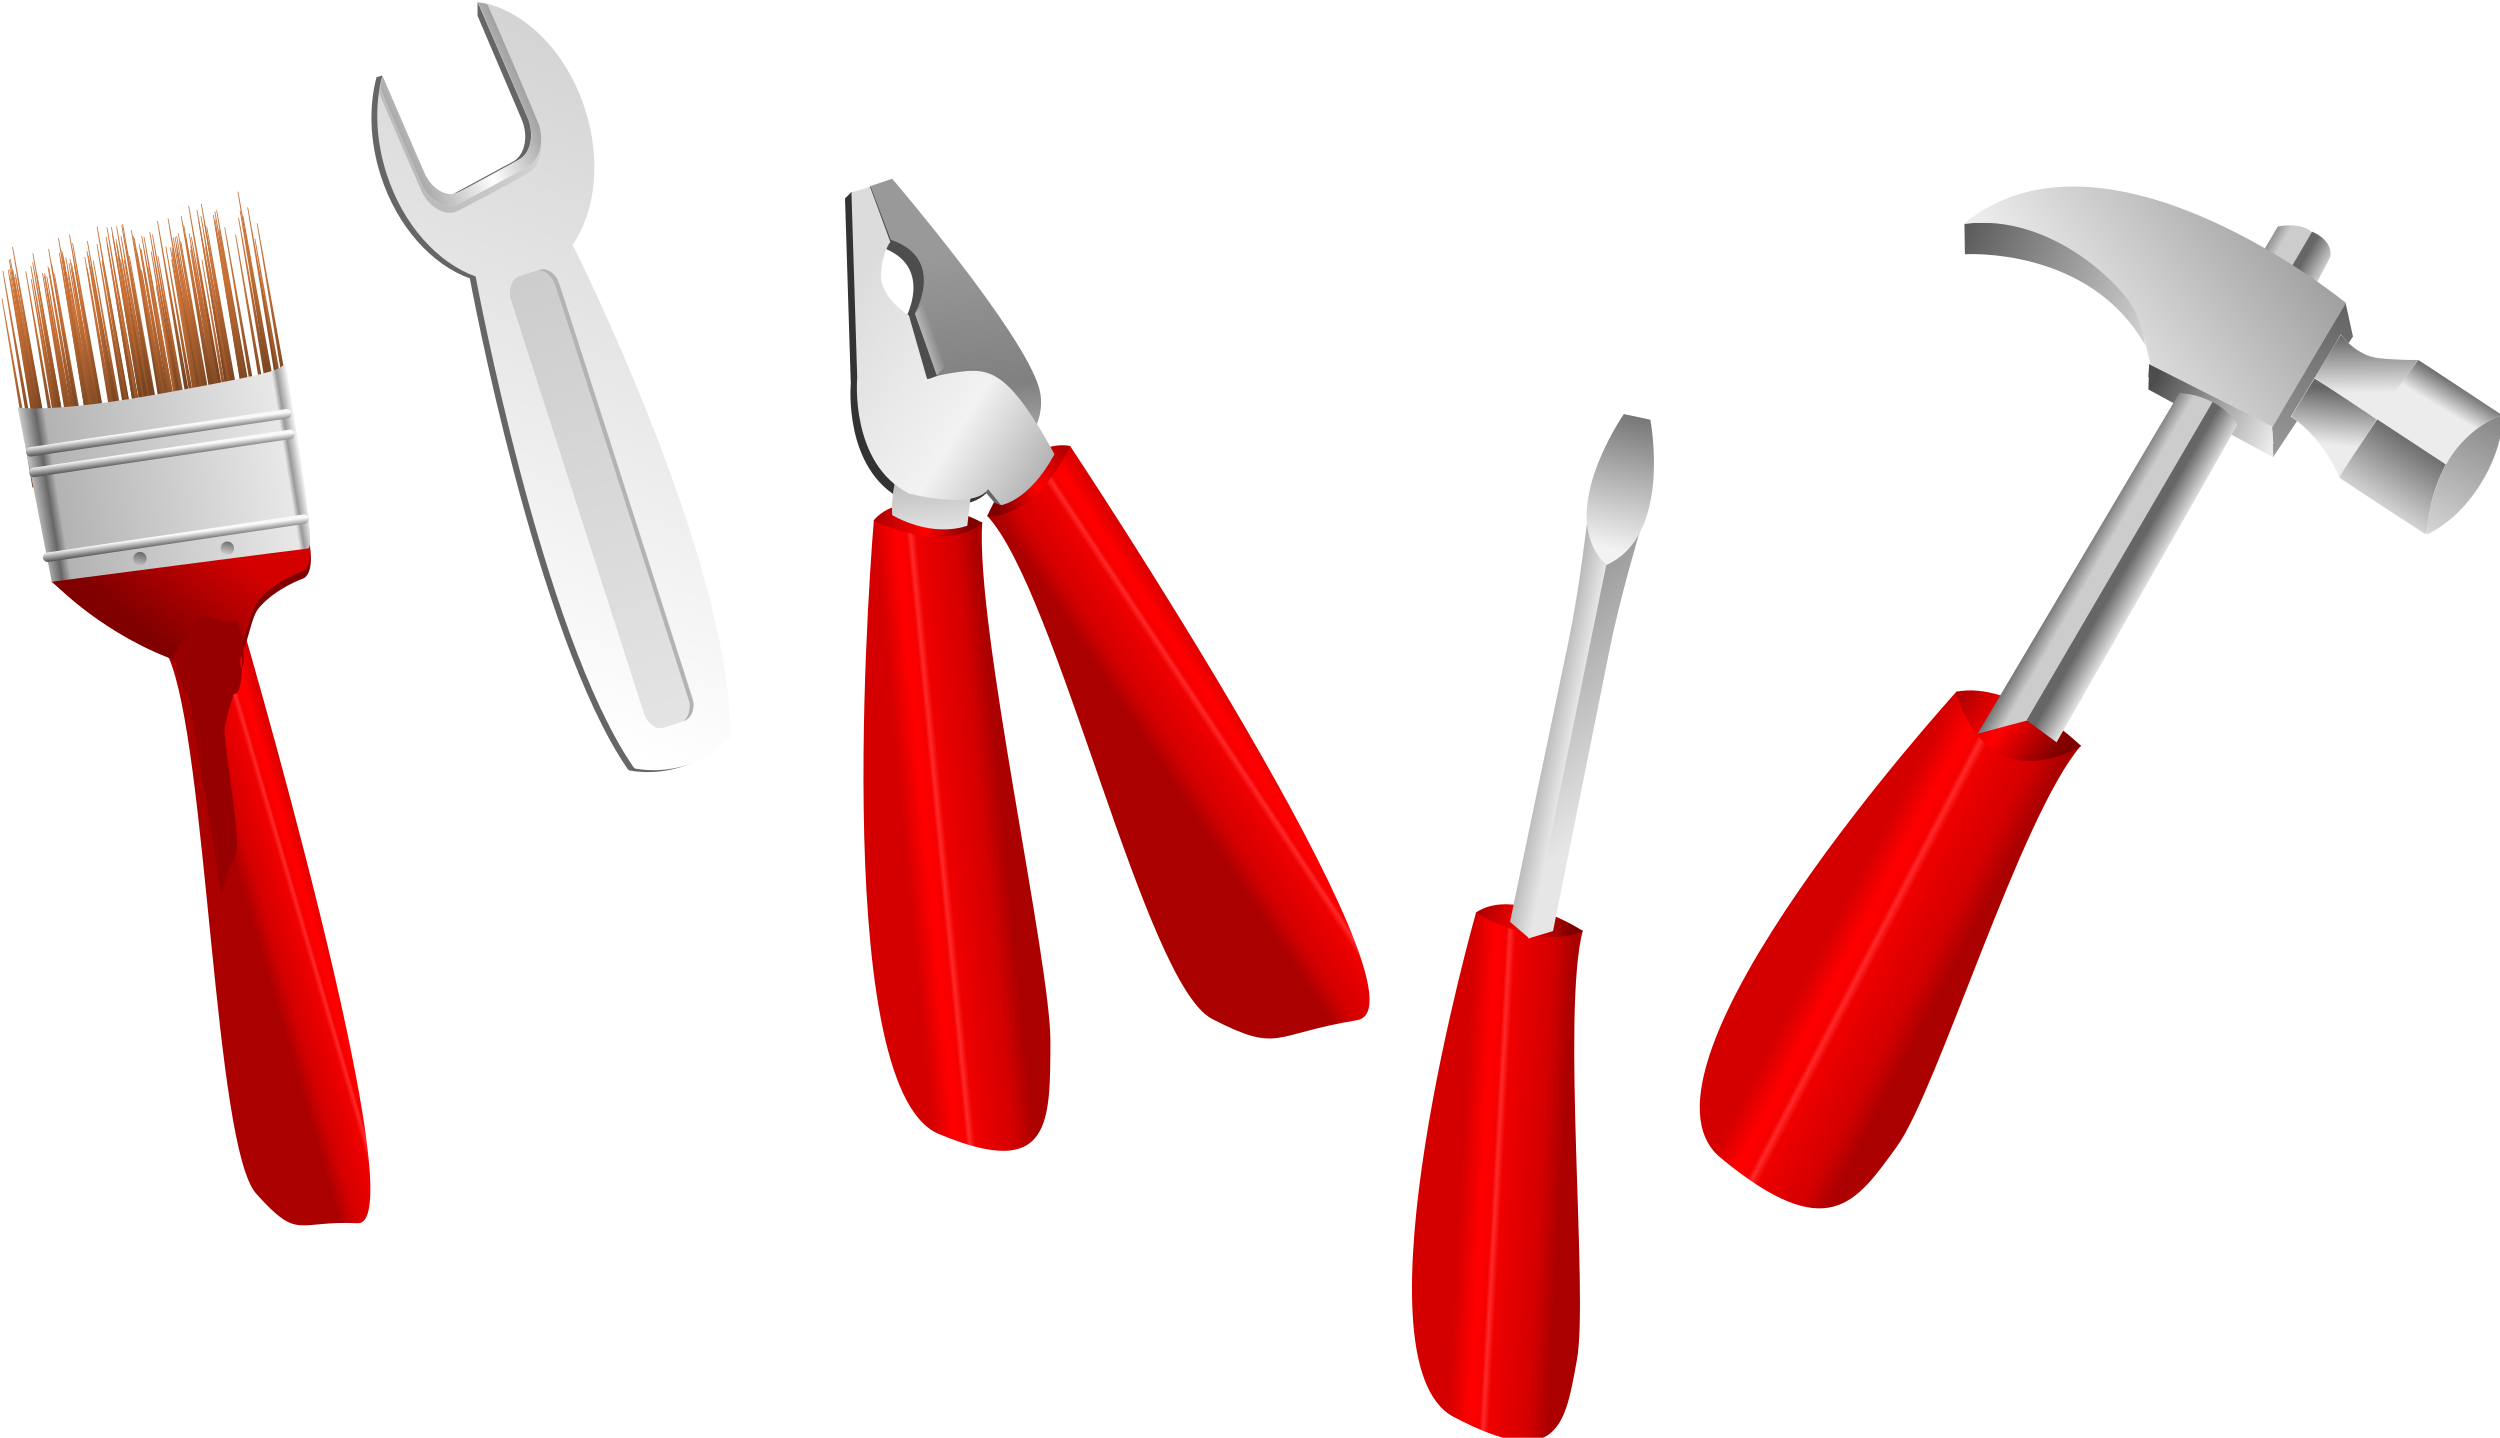 <?xml version="1.0" encoding="UTF-8" standalone="no"?>
<svg xmlns:dc="http://purl.org/dc/elements/1.1/" xmlns:cc="http://creativecommons.org/ns#" xmlns:rdf="http://www.w3.org/1999/02/22-rdf-syntax-ns#" xmlns:svg="http://www.w3.org/2000/svg" xmlns="http://www.w3.org/2000/svg" xmlns:xlink="http://www.w3.org/1999/xlink" height="142.963" width="248.587" version="1.1" viewBox="0 0 248.587 142.963" id="svg3726">
  <defs id="defs3728">
    <linearGradient id="linearGradient6245">
      <stop id="stop6247" style="stop-color:#800000" offset="0"/>
      <stop id="stop6249" style="stop-color:#ff0000" offset="0.498"/>
      <stop id="stop6251" style="stop-color:#aa0000" offset="1"/>
    </linearGradient>
    <linearGradient x1="568.83" y1="606.28" x2="630.18" gradientUnits="userSpaceOnUse" y2="655.92" id="linearGradient13081">
      <stop offset="0" style="stop-color:#333333" id="stop9184"/>
      <stop offset="1" style="stop-color:#e6e6e6" id="stop9186"/>
    </linearGradient>
    <linearGradient x1="614.88" y1="643.3" x2="619.47" gradientUnits="userSpaceOnUse" y2="643.3" id="linearGradient13083">
      <stop offset="0" style="stop-color:#b3b3b3" id="stop9176"/>
      <stop offset="1" style="stop-color:#e6e6e6" id="stop9178"/>
    </linearGradient>
    <linearGradient x1="620.22" y1="278.29" x2="620.22" gradientUnits="userSpaceOnUse" y2="307.72" id="linearGradient13085">
      <stop offset="0" style="stop-color:#4d4d4d" id="stop9192"/>
      <stop offset="1" style="stop-color:#f2f2f2" id="stop9194"/>
    </linearGradient>
    <linearGradient id="linearGradient11326">
      <stop offset="0" style="stop-color:#ffffff" id="stop11328"/>
      <stop offset="1" style="stop-color:#cccccc" id="stop11330"/>
    </linearGradient>
    <linearGradient id="linearGradient11334">
      <stop offset="0" style="stop-color:#808080" id="stop11336"/>
      <stop offset=".518" style="stop-color:#ffffff" id="stop11348"/>
      <stop offset="1" style="stop-color:#999999" id="stop11338"/>
    </linearGradient>
    <linearGradient id="linearGradient11340">
      <stop offset="0" style="stop-color:#999999" id="stop11342"/>
      <stop offset="1" style="stop-color:#999999;stop-opacity:0" id="stop11344"/>
    </linearGradient>
    <linearGradient id="linearGradient11291">
      <stop offset="0" style="stop-color:#e6e6e6" id="stop11293"/>
      <stop offset="1" style="stop-color:#cccccc" id="stop11295"/>
    </linearGradient>
    <linearGradient x1="584.38" y1="328.22" gradientTransform="matrix(0.901,-0.434,0.434,0.901,-83.293,575.03)" x2="573.62" gradientUnits="userSpaceOnUse" xlink:href="#linearGradient9523" y2="349.59" id="linearGradient13097"/>
    <linearGradient id="linearGradient9523">
      <stop offset="0" style="stop-color:#c87137" id="stop9525"/>
      <stop offset="1" style="stop-color:#784421" id="stop9527"/>
    </linearGradient>
    <linearGradient x1="584.38" y1="328.22" gradientTransform="matrix(0.901,-0.434,0.434,0.901,-99.435,574.91)" x2="573.62" gradientUnits="userSpaceOnUse" xlink:href="#linearGradient9523" y2="349.59" id="linearGradient13099"/>
    <linearGradient x1="584.38" y1="328.22" gradientTransform="matrix(0.901,-0.434,0.434,0.901,-103.51,574.8)" x2="573.62" gradientUnits="userSpaceOnUse" xlink:href="#linearGradient9523" y2="349.59" id="linearGradient13101"/>
    <linearGradient x1="584.38" y1="328.22" gradientTransform="matrix(0.901,-0.434,0.434,0.901,-114.02,573.72)" x2="573.62" gradientUnits="userSpaceOnUse" xlink:href="#linearGradient9523" y2="349.59" id="linearGradient13103"/>
    <linearGradient x1="584.38" y1="328.22" gradientTransform="matrix(0.901,-0.434,0.434,0.901,-109.4,577.21)" x2="573.62" gradientUnits="userSpaceOnUse" xlink:href="#linearGradient9523" y2="349.59" id="linearGradient13105"/>
    <linearGradient x1="584.38" y1="328.22" gradientTransform="matrix(0.901,-0.434,0.434,0.901,-111.2,579.38)" x2="573.62" gradientUnits="userSpaceOnUse" xlink:href="#linearGradient9523" y2="349.59" id="linearGradient13107"/>
    <linearGradient x1="584.38" y1="328.22" gradientTransform="matrix(0.901,-0.434,0.434,0.901,-103.03,574.17)" x2="573.62" gradientUnits="userSpaceOnUse" xlink:href="#linearGradient9523" y2="349.59" id="linearGradient13109"/>
    <linearGradient x1="584.38" y1="328.22" gradientTransform="matrix(0.901,-0.434,0.434,0.901,-99.302,574.49)" x2="573.62" gradientUnits="userSpaceOnUse" xlink:href="#linearGradient9523" y2="349.59" id="linearGradient13111"/>
    <linearGradient x1="584.38" y1="328.22" gradientTransform="matrix(0.901,-0.434,0.434,0.901,-93.368,575.24)" x2="573.62" gradientUnits="userSpaceOnUse" xlink:href="#linearGradient9523" y2="349.59" id="linearGradient13113"/>
    <linearGradient x1="584.38" y1="328.22" gradientTransform="matrix(0.901,-0.434,0.434,0.901,-88.746,575.98)" x2="573.62" gradientUnits="userSpaceOnUse" xlink:href="#linearGradient9523" y2="349.59" id="linearGradient13115"/>
    <linearGradient x1="584.38" y1="328.22" gradientTransform="matrix(0.901,-0.434,0.434,0.901,-88.064,577.12)" x2="573.62" gradientUnits="userSpaceOnUse" xlink:href="#linearGradient9523" y2="349.59" id="linearGradient13117"/>
    <linearGradient x1="584.38" y1="328.22" gradientTransform="matrix(0.901,-0.434,0.434,0.901,-79.894,578.25)" x2="573.62" gradientUnits="userSpaceOnUse" xlink:href="#linearGradient9523" y2="349.59" id="linearGradient13119"/>
    <linearGradient x1="584.38" y1="328.22" gradientTransform="matrix(0.901,-0.434,0.434,0.901,-82.71,575.44)" x2="573.62" gradientUnits="userSpaceOnUse" xlink:href="#linearGradient9523" y2="349.59" id="linearGradient13121"/>
    <linearGradient x1="584.38" y1="328.22" gradientTransform="matrix(0.901,-0.434,0.434,0.901,-91.87,579.43)" x2="573.62" gradientUnits="userSpaceOnUse" xlink:href="#linearGradient9523" y2="349.59" id="linearGradient13123"/>
    <linearGradient x1="584.38" y1="328.22" gradientTransform="matrix(0.901,-0.434,0.434,0.901,-105.08,572.2)" x2="573.62" gradientUnits="userSpaceOnUse" xlink:href="#linearGradient9523" y2="349.59" id="linearGradient13125"/>
    <linearGradient x1="584.38" y1="328.22" gradientTransform="matrix(0.901,-0.434,0.434,0.901,-110.63,576.6)" x2="573.62" gradientUnits="userSpaceOnUse" xlink:href="#linearGradient9523" y2="349.59" id="linearGradient13127"/>
    <linearGradient x1="584.38" y1="328.22" gradientTransform="matrix(0.901,-0.434,0.434,0.901,-108.21,579.04)" x2="573.62" gradientUnits="userSpaceOnUse" xlink:href="#linearGradient9523" y2="349.59" id="linearGradient13129"/>
    <linearGradient x1="584.38" y1="328.22" gradientTransform="matrix(0.901,-0.434,0.434,0.901,-112.27,581.11)" x2="573.62" gradientUnits="userSpaceOnUse" xlink:href="#linearGradient9523" y2="349.59" id="linearGradient13131"/>
    <linearGradient x1="584.38" y1="328.22" gradientTransform="matrix(0.901,-0.434,0.434,0.901,-111.37,578.6)" x2="573.62" gradientUnits="userSpaceOnUse" xlink:href="#linearGradient9523" y2="349.59" id="linearGradient13133"/>
    <linearGradient x1="584.38" y1="328.22" gradientTransform="matrix(0.901,-0.434,0.434,0.901,-107.92,576.2)" x2="573.62" gradientUnits="userSpaceOnUse" xlink:href="#linearGradient9523" y2="349.59" id="linearGradient13135"/>
    <linearGradient x1="584.38" y1="328.22" gradientTransform="matrix(0.901,-0.434,0.434,0.901,-101.15,574.76)" x2="573.62" gradientUnits="userSpaceOnUse" xlink:href="#linearGradient9523" y2="349.59" id="linearGradient13137"/>
    <linearGradient x1="584.38" y1="328.22" gradientTransform="matrix(0.901,-0.434,0.434,0.901,-97.742,578.46)" x2="573.62" gradientUnits="userSpaceOnUse" xlink:href="#linearGradient9523" y2="349.59" id="linearGradient13139"/>
    <linearGradient x1="584.38" y1="328.22" gradientTransform="matrix(0.901,-0.434,0.434,0.901,-95.481,574.52)" x2="573.62" gradientUnits="userSpaceOnUse" xlink:href="#linearGradient9523" y2="349.59" id="linearGradient13141"/>
    <linearGradient x1="584.38" y1="328.22" gradientTransform="matrix(0.901,-0.434,0.434,0.901,-89.782,578.25)" x2="573.62" gradientUnits="userSpaceOnUse" xlink:href="#linearGradient9523" y2="349.59" id="linearGradient13143"/>
    <linearGradient x1="584.38" y1="328.22" gradientTransform="matrix(0.901,-0.434,0.434,0.901,-88.898,576.99)" x2="573.62" gradientUnits="userSpaceOnUse" xlink:href="#linearGradient9523" y2="349.59" id="linearGradient13145"/>
    <linearGradient x1="584.38" y1="328.22" gradientTransform="matrix(0.901,-0.434,0.434,0.901,-85.567,571.94)" x2="573.62" gradientUnits="userSpaceOnUse" xlink:href="#linearGradient9523" y2="349.59" id="linearGradient13147"/>
    <linearGradient x1="584.38" y1="328.22" gradientTransform="matrix(0.901,-0.434,0.434,0.901,-84.962,577.95)" x2="573.62" gradientUnits="userSpaceOnUse" xlink:href="#linearGradient9523" y2="349.59" id="linearGradient13149"/>
    <linearGradient x1="584.38" y1="328.22" gradientTransform="matrix(0.901,-0.434,0.434,0.901,-95.263,578.11)" x2="573.62" gradientUnits="userSpaceOnUse" xlink:href="#linearGradient9523" y2="349.59" id="linearGradient13151"/>
    <linearGradient x1="584.38" y1="328.22" gradientTransform="matrix(0.901,-0.434,0.434,0.901,-106.92,578.12)" x2="573.62" gradientUnits="userSpaceOnUse" xlink:href="#linearGradient9523" y2="349.59" id="linearGradient13153"/>
    <linearGradient x1="584.38" y1="328.22" gradientTransform="matrix(0.901,-0.434,0.434,0.901,-114.67,572.68)" x2="573.62" gradientUnits="userSpaceOnUse" xlink:href="#linearGradient9523" y2="349.59" id="linearGradient13155"/>
    <linearGradient x1="584.38" y1="328.22" gradientTransform="matrix(0.901,-0.434,0.434,0.901,-117.53,578.43)" x2="573.62" gradientUnits="userSpaceOnUse" xlink:href="#linearGradient9523" y2="349.59" id="linearGradient13157"/>
    <linearGradient x1="584.38" y1="328.22" gradientTransform="matrix(0.901,-0.434,0.434,0.901,-115.53,575.07)" x2="573.62" gradientUnits="userSpaceOnUse" xlink:href="#linearGradient9523" y2="349.59" id="linearGradient13159"/>
    <linearGradient x1="584.38" y1="328.22" gradientTransform="matrix(0.901,-0.434,0.434,0.901,-110.41,571.94)" x2="573.62" gradientUnits="userSpaceOnUse" xlink:href="#linearGradient9523" y2="349.59" id="linearGradient13161"/>
    <linearGradient x1="584.38" y1="328.22" gradientTransform="matrix(0.901,-0.434,0.434,0.901,-107.48,572.02)" x2="573.62" gradientUnits="userSpaceOnUse" xlink:href="#linearGradient9523" y2="349.59" id="linearGradient13163"/>
    <linearGradient x1="584.38" y1="328.22" gradientTransform="matrix(0.901,-0.434,0.434,0.901,-107.28,578.2)" x2="573.62" gradientUnits="userSpaceOnUse" xlink:href="#linearGradient9523" y2="349.59" id="linearGradient13165"/>
    <linearGradient x1="584.38" y1="328.22" gradientTransform="matrix(0.901,-0.434,0.434,0.901,-100.52,577.53)" x2="573.62" gradientUnits="userSpaceOnUse" xlink:href="#linearGradient9523" y2="349.59" id="linearGradient13167"/>
    <linearGradient x1="584.38" y1="328.22" gradientTransform="matrix(0.901,-0.434,0.434,0.901,-94.903,571.88)" x2="573.62" gradientUnits="userSpaceOnUse" xlink:href="#linearGradient9523" y2="349.59" id="linearGradient13169"/>
    <linearGradient x1="584.38" y1="328.22" gradientTransform="matrix(0.901,-0.434,0.434,0.901,-96.656,574.11)" x2="573.62" gradientUnits="userSpaceOnUse" xlink:href="#linearGradient9523" y2="349.59" id="linearGradient13171"/>
    <linearGradient x1="584.38" y1="328.22" gradientTransform="matrix(0.901,-0.434,0.434,0.901,-83.144,579.82)" x2="573.62" gradientUnits="userSpaceOnUse" xlink:href="#linearGradient9523" y2="349.59" id="linearGradient13173"/>
    <linearGradient x1="584.38" y1="328.22" gradientTransform="matrix(0.901,-0.434,0.434,0.901,-89.121,579.34)" x2="573.62" gradientUnits="userSpaceOnUse" xlink:href="#linearGradient9523" y2="349.59" id="linearGradient13175"/>
    <linearGradient x1="584.38" y1="328.22" gradientTransform="matrix(0.901,-0.434,0.434,0.901,-89.211,573.93)" x2="573.62" gradientUnits="userSpaceOnUse" xlink:href="#linearGradient9523" y2="349.59" id="linearGradient13177"/>
    <linearGradient x1="584.38" y1="328.22" gradientTransform="matrix(0.901,-0.434,0.434,0.901,-95.394,575.62)" x2="573.62" gradientUnits="userSpaceOnUse" xlink:href="#linearGradient9523" y2="349.59" id="linearGradient13179"/>
    <linearGradient x1="584.38" y1="328.22" gradientTransform="matrix(0.901,-0.434,0.434,0.901,-111.5,575.86)" x2="573.62" gradientUnits="userSpaceOnUse" xlink:href="#linearGradient9523" y2="349.59" id="linearGradient13181"/>
    <linearGradient x1="584.38" y1="328.22" gradientTransform="matrix(0.901,-0.434,0.434,0.901,-102.63,578.28)" x2="573.62" gradientUnits="userSpaceOnUse" xlink:href="#linearGradient9523" y2="349.59" id="linearGradient13183"/>
    <linearGradient x1="584.38" y1="328.22" gradientTransform="matrix(0.901,-0.434,0.434,0.901,-101.6,575.08)" x2="573.62" gradientUnits="userSpaceOnUse" xlink:href="#linearGradient9523" y2="349.59" id="linearGradient13185"/>
    <linearGradient x1="584.38" y1="328.22" gradientTransform="matrix(0.901,-0.434,0.434,0.901,-97.435,571.63)" x2="573.62" gradientUnits="userSpaceOnUse" xlink:href="#linearGradient9523" y2="349.59" id="linearGradient13187"/>
    <linearGradient x1="584.38" y1="328.22" gradientTransform="matrix(0.901,-0.434,0.434,0.901,-94.872,573.39)" x2="573.62" gradientUnits="userSpaceOnUse" xlink:href="#linearGradient9523" y2="349.59" id="linearGradient13189"/>
    <linearGradient x1="584.38" y1="328.22" gradientTransform="matrix(0.901,-0.434,0.434,0.901,-97.216,571.83)" x2="573.62" gradientUnits="userSpaceOnUse" xlink:href="#linearGradient9523" y2="349.59" id="linearGradient13191"/>
    <linearGradient x1="584.38" y1="328.22" gradientTransform="matrix(0.901,-0.434,0.434,0.901,-100.31,576.41)" x2="573.62" gradientUnits="userSpaceOnUse" xlink:href="#linearGradient9523" y2="349.59" id="linearGradient13193"/>
    <linearGradient x1="584.38" y1="328.22" gradientTransform="matrix(0.901,-0.434,0.434,0.901,-96.488,579.05)" x2="573.62" gradientUnits="userSpaceOnUse" xlink:href="#linearGradient9523" y2="349.59" id="linearGradient13195"/>
    <linearGradient x1="584.38" y1="328.22" gradientTransform="matrix(0.901,-0.434,0.434,0.901,-93.924,571.79)" x2="573.62" gradientUnits="userSpaceOnUse" xlink:href="#linearGradient9523" y2="349.59" id="linearGradient13197"/>
    <linearGradient x1="584.38" y1="328.22" gradientTransform="matrix(0.901,-0.434,0.434,0.901,-83.943,576.61)" x2="573.62" gradientUnits="userSpaceOnUse" xlink:href="#linearGradient9523" y2="349.59" id="linearGradient13199"/>
    <linearGradient x1="584.38" y1="328.22" gradientTransform="matrix(0.901,-0.434,0.434,0.901,-83.356,577.56)" x2="573.62" gradientUnits="userSpaceOnUse" xlink:href="#linearGradient9523" y2="349.59" id="linearGradient13201"/>
    <linearGradient x1="584.38" y1="328.22" gradientTransform="matrix(0.901,-0.434,0.434,0.901,-83.377,575.51)" x2="573.62" gradientUnits="userSpaceOnUse" xlink:href="#linearGradient9523" y2="349.59" id="linearGradient13203"/>
    <linearGradient x1="584.38" y1="328.22" gradientTransform="matrix(0.901,-0.434,0.434,0.901,-83.047,572.33)" x2="573.62" gradientUnits="userSpaceOnUse" xlink:href="#linearGradient9523" y2="349.59" id="linearGradient13205"/>
    <linearGradient x1="584.38" y1="328.22" gradientTransform="matrix(0.901,-0.434,0.434,0.901,-85.02,579.96)" x2="573.62" gradientUnits="userSpaceOnUse" xlink:href="#linearGradient9523" y2="349.59" id="linearGradient13207"/>
    <linearGradient x1="584.38" y1="328.22" gradientTransform="matrix(0.901,-0.434,0.434,0.901,-91.16,574.88)" x2="573.62" gradientUnits="userSpaceOnUse" xlink:href="#linearGradient9523" y2="349.59" id="linearGradient13209"/>
    <linearGradient x1="584.38" y1="328.22" gradientTransform="matrix(0.901,-0.434,0.434,0.901,-100.38,577.29)" x2="573.62" gradientUnits="userSpaceOnUse" xlink:href="#linearGradient9523" y2="349.59" id="linearGradient13211"/>
    <linearGradient x1="584.38" y1="328.22" gradientTransform="matrix(0.901,-0.434,0.434,0.901,-95.716,578.93)" x2="573.62" gradientUnits="userSpaceOnUse" xlink:href="#linearGradient9523" y2="349.59" id="linearGradient13213"/>
    <linearGradient x1="584.38" y1="328.22" gradientTransform="matrix(0.901,-0.434,0.434,0.901,-99.848,582.09)" x2="573.62" gradientUnits="userSpaceOnUse" xlink:href="#linearGradient9523" y2="349.59" id="linearGradient13215"/>
    <linearGradient x1="584.38" y1="328.22" gradientTransform="matrix(0.901,-0.434,0.434,0.901,-99.824,581.81)" x2="573.62" gradientUnits="userSpaceOnUse" xlink:href="#linearGradient9523" y2="349.59" id="linearGradient13217"/>
    <linearGradient x1="584.38" y1="328.22" gradientTransform="matrix(0.901,-0.434,0.434,0.901,-108.35,579.21)" x2="573.62" gradientUnits="userSpaceOnUse" xlink:href="#linearGradient9523" y2="349.59" id="linearGradient13219"/>
    <linearGradient x1="584.38" y1="328.22" gradientTransform="matrix(0.901,-0.434,0.434,0.901,-108.31,576.1)" x2="573.62" gradientUnits="userSpaceOnUse" xlink:href="#linearGradient9523" y2="349.59" id="linearGradient13221"/>
    <linearGradient x1="584.38" y1="328.22" gradientTransform="matrix(0.901,-0.434,0.434,0.901,-109.14,577.44)" x2="573.62" gradientUnits="userSpaceOnUse" xlink:href="#linearGradient9523" y2="349.59" id="linearGradient13223"/>
    <linearGradient x1="584.38" y1="328.22" gradientTransform="matrix(0.901,-0.434,0.434,0.901,-102.47,585.65)" x2="573.62" gradientUnits="userSpaceOnUse" xlink:href="#linearGradient9523" y2="349.59" id="linearGradient13225"/>
    <linearGradient x1="584.38" y1="328.22" gradientTransform="matrix(0.901,-0.434,0.434,0.901,-103.93,579.48)" x2="573.62" gradientUnits="userSpaceOnUse" xlink:href="#linearGradient9523" y2="349.59" id="linearGradient13227"/>
    <linearGradient x1="584.38" y1="328.22" gradientTransform="matrix(0.901,-0.434,0.434,0.901,-101.71,582.48)" x2="573.62" gradientUnits="userSpaceOnUse" xlink:href="#linearGradient9523" y2="349.59" id="linearGradient13229"/>
    <linearGradient x1="584.38" y1="328.22" gradientTransform="matrix(0.901,-0.434,0.434,0.901,-101.37,581.34)" x2="573.62" gradientUnits="userSpaceOnUse" xlink:href="#linearGradient9523" y2="349.59" id="linearGradient13231"/>
    <linearGradient x1="584.38" y1="328.22" gradientTransform="matrix(0.901,-0.434,0.434,0.901,-107.16,579.17)" x2="573.62" gradientUnits="userSpaceOnUse" xlink:href="#linearGradient9523" y2="349.59" id="linearGradient13233"/>
    <linearGradient x1="584.38" y1="328.22" gradientTransform="matrix(0.901,-0.434,0.434,0.901,-106.77,580.7)" x2="573.62" gradientUnits="userSpaceOnUse" xlink:href="#linearGradient9523" y2="349.59" id="linearGradient13235"/>
    <linearGradient x1="584.38" y1="328.22" gradientTransform="matrix(0.901,-0.434,0.434,0.901,-99.099,573.17)" x2="573.62" gradientUnits="userSpaceOnUse" xlink:href="#linearGradient9523" y2="349.59" id="linearGradient13237"/>
    <linearGradient x1="584.38" y1="328.22" gradientTransform="matrix(0.901,-0.434,0.434,0.901,-96.051,571.89)" x2="573.62" gradientUnits="userSpaceOnUse" xlink:href="#linearGradient9523" y2="349.59" id="linearGradient13239"/>
    <linearGradient x1="584.38" y1="328.22" gradientTransform="matrix(0.901,-0.434,0.434,0.901,-93.401,573.66)" x2="573.62" gradientUnits="userSpaceOnUse" xlink:href="#linearGradient9523" y2="349.59" id="linearGradient13241"/>
    <linearGradient x1="584.38" y1="328.22" gradientTransform="matrix(0.901,-0.434,0.434,0.901,-84.421,577.87)" x2="573.62" gradientUnits="userSpaceOnUse" xlink:href="#linearGradient9523" y2="349.59" id="linearGradient13243"/>
    <linearGradient x1="584.38" y1="328.22" gradientTransform="matrix(0.901,-0.434,0.434,0.901,-78.64,579.61)" x2="573.62" gradientUnits="userSpaceOnUse" xlink:href="#linearGradient9523" y2="349.59" id="linearGradient13245"/>
    <linearGradient x1="584.38" y1="328.22" gradientTransform="matrix(0.901,-0.434,0.434,0.901,-76.594,576.44)" x2="573.62" gradientUnits="userSpaceOnUse" xlink:href="#linearGradient9523" y2="349.59" id="linearGradient13247"/>
    <linearGradient x1="584.38" y1="328.22" gradientTransform="matrix(0.901,-0.434,0.434,0.901,-80.885,579.66)" x2="573.62" gradientUnits="userSpaceOnUse" xlink:href="#linearGradient9523" y2="349.59" id="linearGradient13249"/>
    <linearGradient x1="584.38" y1="328.22" gradientTransform="matrix(0.901,-0.434,0.434,0.901,-91.83,571.24)" x2="573.62" gradientUnits="userSpaceOnUse" xlink:href="#linearGradient9523" y2="349.59" id="linearGradient13251"/>
    <linearGradient x1="584.38" y1="328.22" gradientTransform="matrix(0.901,-0.434,0.434,0.901,-108.7,576.01)" x2="573.62" gradientUnits="userSpaceOnUse" xlink:href="#linearGradient9523" y2="349.59" id="linearGradient13253"/>
    <linearGradient x1="584.38" y1="328.22" gradientTransform="matrix(0.901,-0.434,0.434,0.901,-112.38,570.1)" x2="573.62" gradientUnits="userSpaceOnUse" xlink:href="#linearGradient9523" y2="349.59" id="linearGradient13255"/>
    <linearGradient x1="584.38" y1="328.22" gradientTransform="matrix(0.901,-0.434,0.434,0.901,-117.85,572.22)" x2="573.62" gradientUnits="userSpaceOnUse" xlink:href="#linearGradient9523" y2="349.59" id="linearGradient13257"/>
    <linearGradient x1="584.38" y1="328.22" gradientTransform="matrix(0.901,-0.434,0.434,0.901,-123.56,568.88)" x2="573.62" gradientUnits="userSpaceOnUse" xlink:href="#linearGradient9523" y2="349.59" id="linearGradient13259"/>
    <linearGradient x1="584.38" y1="328.22" gradientTransform="matrix(0.901,-0.434,0.434,0.901,-114.02,571.27)" x2="573.62" gradientUnits="userSpaceOnUse" xlink:href="#linearGradient9523" y2="349.59" id="linearGradient13261"/>
    <linearGradient x1="584.38" y1="328.22" gradientTransform="matrix(0.901,-0.434,0.434,0.901,-115.18,570.13)" x2="573.62" gradientUnits="userSpaceOnUse" xlink:href="#linearGradient9523" y2="349.59" id="linearGradient13263"/>
    <linearGradient x1="584.38" y1="328.22" gradientTransform="matrix(0.901,-0.434,0.434,0.901,-110.61,573.94)" x2="573.62" gradientUnits="userSpaceOnUse" xlink:href="#linearGradient9523" y2="349.59" id="linearGradient13265"/>
    <linearGradient x1="584.38" y1="328.22" gradientTransform="matrix(0.901,-0.434,0.434,0.901,-105.98,577.79)" x2="573.62" gradientUnits="userSpaceOnUse" xlink:href="#linearGradient9523" y2="349.59" id="linearGradient13267"/>
    <linearGradient x1="584.38" y1="328.22" gradientTransform="matrix(0.901,-0.434,0.434,0.901,-108.31,577.96)" x2="573.62" gradientUnits="userSpaceOnUse" xlink:href="#linearGradient9523" y2="349.59" id="linearGradient13269"/>
    <linearGradient x1="584.38" y1="328.22" gradientTransform="matrix(0.901,-0.434,0.434,0.901,-111.84,576.69)" x2="573.62" gradientUnits="userSpaceOnUse" xlink:href="#linearGradient9523" y2="349.59" id="linearGradient13271"/>
    <linearGradient x1="584.38" y1="328.22" gradientTransform="matrix(0.901,-0.434,0.434,0.901,-115.21,574.61)" x2="573.62" gradientUnits="userSpaceOnUse" xlink:href="#linearGradient9523" y2="349.59" id="linearGradient13273"/>
    <linearGradient x1="584.38" y1="328.22" gradientTransform="matrix(0.901,-0.434,0.434,0.901,-122.74,574.3)" x2="573.62" gradientUnits="userSpaceOnUse" xlink:href="#linearGradient9523" y2="349.59" id="linearGradient13275"/>
    <linearGradient x1="584.38" y1="328.22" gradientTransform="matrix(0.901,-0.434,0.434,0.901,-119.41,575.83)" x2="573.62" gradientUnits="userSpaceOnUse" xlink:href="#linearGradient9523" y2="349.59" id="linearGradient13277"/>
    <linearGradient x1="584.38" y1="328.22" gradientTransform="matrix(0.901,-0.434,0.434,0.901,-121.48,577.71)" x2="573.62" gradientUnits="userSpaceOnUse" xlink:href="#linearGradient9523" y2="349.59" id="linearGradient13279"/>
    <linearGradient x1="584.38" y1="328.22" gradientTransform="matrix(0.901,-0.434,0.434,0.901,-126.57,576.12)" x2="573.62" gradientUnits="userSpaceOnUse" xlink:href="#linearGradient9523" y2="349.59" id="linearGradient13281"/>
    <linearGradient x1="584.38" y1="328.22" gradientTransform="matrix(0.901,-0.434,0.434,0.901,-118.28,571.98)" x2="573.62" gradientUnits="userSpaceOnUse" xlink:href="#linearGradient9523" y2="349.59" id="linearGradient13283"/>
    <linearGradient x1="584.38" y1="328.22" gradientTransform="matrix(0.901,-0.434,0.434,0.901,-117.56,573.86)" x2="573.62" gradientUnits="userSpaceOnUse" xlink:href="#linearGradient9523" y2="349.59" id="linearGradient13285"/>
    <linearGradient x1="584.38" y1="328.22" gradientTransform="matrix(0.901,-0.434,0.434,0.901,-125.09,572.49)" x2="573.62" gradientUnits="userSpaceOnUse" xlink:href="#linearGradient9523" y2="349.59" id="linearGradient13287"/>
    <linearGradient x1="584.38" y1="328.22" gradientTransform="matrix(0.901,-0.434,0.434,0.901,-123.34,572.89)" x2="573.62" gradientUnits="userSpaceOnUse" xlink:href="#linearGradient9523" y2="349.59" id="linearGradient13289"/>
    <linearGradient x1="584.38" y1="328.22" gradientTransform="matrix(0.901,-0.434,0.434,0.901,-117.39,572.84)" x2="573.62" gradientUnits="userSpaceOnUse" xlink:href="#linearGradient9523" y2="349.59" id="linearGradient13291"/>
    <linearGradient x1="584.38" y1="328.22" gradientTransform="matrix(0.901,-0.434,0.434,0.901,-117.99,576.74)" x2="573.62" gradientUnits="userSpaceOnUse" xlink:href="#linearGradient9523" y2="349.59" id="linearGradient13293"/>
    <linearGradient x1="584.38" y1="328.22" gradientTransform="matrix(0.901,-0.434,0.434,0.901,-118.12,576.09)" x2="573.62" gradientUnits="userSpaceOnUse" xlink:href="#linearGradient9523" y2="349.59" id="linearGradient13295"/>
    <linearGradient x1="584.38" y1="328.22" gradientTransform="matrix(0.901,-0.434,0.434,0.901,-123.76,574.12)" x2="573.62" gradientUnits="userSpaceOnUse" xlink:href="#linearGradient9523" y2="349.59" id="linearGradient13297"/>
    <linearGradient x1="584.38" y1="328.22" gradientTransform="matrix(0.901,-0.434,0.434,0.901,-125.53,579.26)" x2="573.62" gradientUnits="userSpaceOnUse" xlink:href="#linearGradient9523" y2="349.59" id="linearGradient13299"/>
    <linearGradient x1="584.38" y1="328.22" gradientTransform="matrix(0.901,-0.434,0.434,0.901,-109.16,575.5)" x2="573.62" gradientUnits="userSpaceOnUse" xlink:href="#linearGradient9523" y2="349.59" id="linearGradient13301"/>
    <linearGradient x1="584.38" y1="328.22" gradientTransform="matrix(0.901,-0.434,0.434,0.901,-117.42,575.54)" x2="573.62" gradientUnits="userSpaceOnUse" xlink:href="#linearGradient9523" y2="349.59" id="linearGradient13303"/>
    <linearGradient x1="584.38" y1="328.22" gradientTransform="matrix(0.901,-0.434,0.434,0.901,-114.5,579.15)" x2="573.62" gradientUnits="userSpaceOnUse" xlink:href="#linearGradient9523" y2="349.59" id="linearGradient13305"/>
    <linearGradient x1="584.38" y1="328.22" gradientTransform="matrix(0.901,-0.434,0.434,0.901,-113.31,581.79)" x2="573.62" gradientUnits="userSpaceOnUse" xlink:href="#linearGradient9523" y2="349.59" id="linearGradient13307"/>
    <linearGradient x1="584.38" y1="328.22" gradientTransform="matrix(0.901,-0.434,0.434,0.901,-99.59,578.04)" x2="573.62" gradientUnits="userSpaceOnUse" xlink:href="#linearGradient9523" y2="349.59" id="linearGradient13309"/>
    <linearGradient x1="584.38" y1="328.22" gradientTransform="matrix(0.901,-0.434,0.434,0.901,-93.951,583.17)" x2="573.62" gradientUnits="userSpaceOnUse" xlink:href="#linearGradient9523" y2="349.59" id="linearGradient13311"/>
    <linearGradient x1="584.38" y1="328.22" gradientTransform="matrix(0.901,-0.434,0.434,0.901,-88.182,579.58)" x2="573.62" gradientUnits="userSpaceOnUse" xlink:href="#linearGradient9523" y2="349.59" id="linearGradient13313"/>
    <linearGradient x1="584.38" y1="328.22" gradientTransform="matrix(0.901,-0.434,0.434,0.901,-91.668,578.54)" x2="573.62" gradientUnits="userSpaceOnUse" xlink:href="#linearGradient9523" y2="349.59" id="linearGradient13315"/>
    <linearGradient x1="584.38" y1="328.22" gradientTransform="matrix(0.901,-0.434,0.434,0.901,-85.525,578.54)" x2="573.62" gradientUnits="userSpaceOnUse" xlink:href="#linearGradient9523" y2="349.59" id="linearGradient13317"/>
    <linearGradient x1="584.38" y1="328.22" gradientTransform="matrix(0.901,-0.434,0.434,0.901,-84.761,579.27)" x2="573.62" gradientUnits="userSpaceOnUse" xlink:href="#linearGradient9523" y2="349.59" id="linearGradient13319"/>
    <linearGradient x1="584.38" y1="328.22" gradientTransform="matrix(0.901,-0.434,0.434,0.901,-83.423,576.54)" x2="573.62" gradientUnits="userSpaceOnUse" xlink:href="#linearGradient9523" y2="349.59" id="linearGradient13321"/>
    <linearGradient x1="584.38" y1="328.22" gradientTransform="matrix(0.901,-0.434,0.434,0.901,-79.149,579.88)" x2="573.62" gradientUnits="userSpaceOnUse" xlink:href="#linearGradient9523" y2="349.59" id="linearGradient13323"/>
    <linearGradient x1="584.38" y1="328.22" gradientTransform="matrix(0.901,-0.434,0.434,0.901,-71.639,575.11)" x2="573.62" gradientUnits="userSpaceOnUse" xlink:href="#linearGradient9523" y2="349.59" id="linearGradient13325"/>
    <linearGradient x1="584.38" y1="328.22" gradientTransform="matrix(0.901,-0.434,0.434,0.901,-72.359,578.99)" x2="573.62" gradientUnits="userSpaceOnUse" xlink:href="#linearGradient9523" y2="349.59" id="linearGradient13327"/>
    <linearGradient x1="584.38" y1="328.22" gradientTransform="matrix(0.901,-0.434,0.434,0.901,-71.125,578.53)" x2="573.62" gradientUnits="userSpaceOnUse" xlink:href="#linearGradient9523" y2="349.59" id="linearGradient13329"/>
    <linearGradient x1="584.38" y1="328.22" gradientTransform="matrix(0.901,-0.434,0.434,0.901,-80.639,577.59)" x2="573.62" gradientUnits="userSpaceOnUse" xlink:href="#linearGradient9523" y2="349.59" id="linearGradient13331"/>
    <linearGradient x1="584.38" y1="328.22" gradientTransform="matrix(0.901,-0.434,0.434,0.901,-78.79,579.21)" x2="573.62" gradientUnits="userSpaceOnUse" xlink:href="#linearGradient9523" y2="349.59" id="linearGradient13333"/>
    <linearGradient x1="584.38" y1="328.22" gradientTransform="matrix(0.901,-0.434,0.434,0.901,-82.722,576.74)" x2="573.62" gradientUnits="userSpaceOnUse" xlink:href="#linearGradient9523" y2="349.59" id="linearGradient13335"/>
    <linearGradient x1="584.38" y1="328.22" gradientTransform="matrix(0.901,-0.434,0.434,0.901,-83.77,580.2)" x2="573.62" gradientUnits="userSpaceOnUse" xlink:href="#linearGradient9523" y2="349.59" id="linearGradient13337"/>
    <linearGradient x1="584.38" y1="328.22" gradientTransform="matrix(0.901,-0.434,0.434,0.901,-84.786,577.05)" x2="573.62" gradientUnits="userSpaceOnUse" xlink:href="#linearGradient9523" y2="349.59" id="linearGradient13339"/>
    <linearGradient x1="584.38" y1="328.22" gradientTransform="matrix(0.901,-0.434,0.434,0.901,-85.929,573.87)" x2="573.62" gradientUnits="userSpaceOnUse" xlink:href="#linearGradient9523" y2="349.59" id="linearGradient13341"/>
    <linearGradient x1="584.38" y1="328.22" gradientTransform="matrix(0.901,-0.434,0.434,0.901,-80.529,574.27)" x2="573.62" gradientUnits="userSpaceOnUse" xlink:href="#linearGradient9523" y2="349.59" id="linearGradient13343"/>
    <linearGradient x1="584.38" y1="328.22" gradientTransform="matrix(0.901,-0.434,0.434,0.901,-77.044,578.97)" x2="573.62" gradientUnits="userSpaceOnUse" xlink:href="#linearGradient9523" y2="349.59" id="linearGradient13345"/>
    <linearGradient x1="584.38" y1="328.22" gradientTransform="matrix(0.901,-0.434,0.434,0.901,-78.332,579.02)" x2="573.62" gradientUnits="userSpaceOnUse" xlink:href="#linearGradient9523" y2="349.59" id="linearGradient13347"/>
    <linearGradient x1="584.38" y1="328.22" gradientTransform="matrix(0.901,-0.434,0.434,0.901,-72.437,578.31)" x2="573.62" gradientUnits="userSpaceOnUse" xlink:href="#linearGradient9523" y2="349.59" id="linearGradient13349"/>
    <linearGradient x1="584.38" y1="328.22" gradientTransform="matrix(0.901,-0.434,0.434,0.901,-76.979,574.61)" x2="573.62" gradientUnits="userSpaceOnUse" xlink:href="#linearGradient9523" y2="349.59" id="linearGradient13351"/>
    <linearGradient x1="584.38" y1="328.22" gradientTransform="matrix(0.901,-0.434,0.434,0.901,-72.8,579.46)" x2="573.62" gradientUnits="userSpaceOnUse" xlink:href="#linearGradient9523" y2="349.59" id="linearGradient13353"/>
    <linearGradient x1="584.38" y1="328.22" gradientTransform="matrix(0.901,-0.434,0.434,0.901,-71.877,580.68)" x2="573.62" gradientUnits="userSpaceOnUse" xlink:href="#linearGradient9523" y2="349.59" id="linearGradient13355"/>
    <linearGradient x1="584.38" y1="328.22" gradientTransform="matrix(0.901,-0.434,0.434,0.901,-71.82,577.89)" x2="573.62" gradientUnits="userSpaceOnUse" xlink:href="#linearGradient9523" y2="349.59" id="linearGradient13357"/>
    <linearGradient x1="584.38" y1="328.22" gradientTransform="matrix(0.901,-0.434,0.434,0.901,-76.064,577.2)" x2="573.62" gradientUnits="userSpaceOnUse" xlink:href="#linearGradient9523" y2="349.59" id="linearGradient13359"/>
    <linearGradient x1="584.38" y1="328.22" gradientTransform="matrix(0.901,-0.434,0.434,0.901,-72.038,577.3)" x2="573.62" gradientUnits="userSpaceOnUse" xlink:href="#linearGradient9523" y2="349.59" id="linearGradient13361"/>
    <linearGradient x1="584.38" y1="328.22" gradientTransform="matrix(0.901,-0.434,0.434,0.901,-72.819,572.57)" x2="573.62" gradientUnits="userSpaceOnUse" xlink:href="#linearGradient9523" y2="349.59" id="linearGradient13363"/>
    <linearGradient x1="584.38" y1="328.22" gradientTransform="matrix(0.901,-0.434,0.434,0.901,-75.69,579.92)" x2="573.62" gradientUnits="userSpaceOnUse" xlink:href="#linearGradient9523" y2="349.59" id="linearGradient13365"/>
    <linearGradient x1="584.38" y1="328.22" gradientTransform="matrix(0.901,-0.434,0.434,0.901,-71.877,575)" x2="573.62" gradientUnits="userSpaceOnUse" xlink:href="#linearGradient9523" y2="349.59" id="linearGradient13367"/>
    <linearGradient x1="584.38" y1="328.22" gradientTransform="matrix(0.901,-0.434,0.434,0.901,-74.792,578.12)" x2="573.62" gradientUnits="userSpaceOnUse" xlink:href="#linearGradient9523" y2="349.59" id="linearGradient13369"/>
    <linearGradient x1="584.38" y1="328.22" gradientTransform="matrix(0.901,-0.434,0.434,0.901,-71.383,577.08)" x2="573.62" gradientUnits="userSpaceOnUse" xlink:href="#linearGradient9523" y2="349.59" id="linearGradient13371"/>
    <linearGradient x1="584.38" y1="328.22" gradientTransform="matrix(0.901,-0.434,0.434,0.901,-69.851,577.18)" x2="573.62" gradientUnits="userSpaceOnUse" xlink:href="#linearGradient9523" y2="349.59" id="linearGradient13373"/>
    <linearGradient x1="584.38" y1="328.22" gradientTransform="matrix(0.901,-0.434,0.434,0.901,-68.659,582.9)" x2="573.62" gradientUnits="userSpaceOnUse" xlink:href="#linearGradient9523" y2="349.59" id="linearGradient13375"/>
    <linearGradient x1="584.38" y1="328.22" gradientTransform="matrix(0.901,-0.434,0.434,0.901,-79.758,577.88)" x2="573.62" gradientUnits="userSpaceOnUse" xlink:href="#linearGradient9523" y2="349.59" id="linearGradient13377"/>
    <linearGradient x1="584.38" y1="328.22" gradientTransform="matrix(0.901,-0.434,0.434,0.901,-71.033,577.2)" x2="573.62" gradientUnits="userSpaceOnUse" xlink:href="#linearGradient9523" y2="349.59" id="linearGradient13379"/>
    <linearGradient x1="271.88" y1="376.22" gradientTransform="translate(246,308.27)" x2="283.55" gradientUnits="userSpaceOnUse" y2="399.56" id="linearGradient13381">
      <stop offset="0" style="stop-color:#d40000" id="stop9213"/>
      <stop offset="1" style="stop-color:#800000" id="stop9215"/>
    </linearGradient>
    <linearGradient x1="564.44" y1="686.84" x2="506.56" gradientUnits="userSpaceOnUse" y2="664.99" id="linearGradient13383">
      <stop offset="0" style="stop-color:#ececec" id="stop9223"/>
      <stop offset=".081" style="stop-color:#666666" id="stop9231"/>
      <stop offset=".114" style="stop-color:#b3b3b3" id="stop9229"/>
      <stop offset=".949" style="stop-color:#e8e8e8" id="stop9233"/>
      <stop offset=".967" style="stop-color:#999999" id="stop9235"/>
      <stop offset="1" style="stop-color:#ececec" id="stop9225"/>
    </linearGradient>
    <linearGradient x1="737.18" y1="434.19" x2="737.22" gradientUnits="userSpaceOnUse" xlink:href="#linearGradient9245" y2="436.82" id="linearGradient13385"/>
    <linearGradient id="linearGradient9245">
      <stop offset="0" style="stop-color:#f9f9f9" id="stop9247"/>
      <stop offset="1" style="stop-color:#333333" id="stop9249"/>
    </linearGradient>
    <linearGradient x1="737.18" y1="434.19" gradientTransform="translate(-0.02,4.667)" x2="737.22" gradientUnits="userSpaceOnUse" xlink:href="#linearGradient9245" y2="436.82" id="linearGradient13387"/>
    <linearGradient x1="737.18" y1="434.19" gradientTransform="translate(-0.285,23.969)" x2="737.22" gradientUnits="userSpaceOnUse" xlink:href="#linearGradient9245" y2="436.82" id="linearGradient13389"/>
    <linearGradient x1="518.31" y1="371.67" x2="518.35" gradientUnits="userSpaceOnUse" xlink:href="#linearGradient9265" y2="376.71" id="linearGradient13391"/>
    <linearGradient id="linearGradient9265">
      <stop offset="0" style="stop-color:#333333" id="stop9267"/>
      <stop offset="1" style="stop-color:#333333;stop-opacity:0" id="stop9269"/>
    </linearGradient>
    <linearGradient x1="185.25" y1="687.11" x2="201.62" gradientUnits="userSpaceOnUse" xlink:href="#linearGradient11416" y2="671.36" id="linearGradient13405"/>
    <linearGradient id="linearGradient11416">
      <stop offset="0" style="stop-color:#aa0000" id="stop11418"/>
      <stop offset=".207" style="stop-color:#d40000" id="stop11424"/>
      <stop offset=".59" style="stop-color:#ef0000" id="stop11432"/>
      <stop offset=".646" style="stop-color:#ff2a2a" id="stop11428"/>
      <stop offset=".683" style="stop-color:#f60000" id="stop11430"/>
      <stop offset=".786" style="stop-color:#ff0000" id="stop11426"/>
      <stop offset="1" style="stop-color:#d40000" id="stop11420"/>
    </linearGradient>
    <linearGradient x1="172.12" y1="671.61" x2="186" gradientUnits="userSpaceOnUse" xlink:href="#linearGradient11406" y2="655.24" id="linearGradient13407"/>
    <linearGradient id="linearGradient11406">
      <stop offset="0" style="stop-color:#800000" id="stop11408"/>
      <stop offset=".457" style="stop-color:#ff0000" id="stop11414"/>
      <stop offset="1" style="stop-color:#aa0000" id="stop11410"/>
    </linearGradient>
    <linearGradient x1="139.5" y1="620.86" gradientTransform="matrix(0.983,0.182,-0.182,0.983,506.65,-98.831)" x2="157.25" gradientUnits="userSpaceOnUse" y2="683.11" id="linearGradient13409">
      <stop offset="0" style="stop-color:#999999" id="stop11508"/>
      <stop offset=".468" style="stop-color:#808080" id="stop11510"/>
      <stop offset="1" style="stop-color:#ececec" id="stop11512"/>
    </linearGradient>
    <linearGradient gradientTransform="matrix(0.983,0.182,-0.182,0.983,506.884,-98.724)" x1="126.81" y1="638.86" x2="190.28" gradientUnits="userSpaceOnUse" y2="663.43" id="linearGradient13415">
      <stop offset="0" style="stop-color:#dcdcdc" id="stop11500"/>
      <stop offset=".55" style="stop-color:#f2f2f2" id="stop11504"/>
      <stop offset="1" style="stop-color:#999999" id="stop11502"/>
    </linearGradient>
    <linearGradient gradientTransform="matrix(0.983,0.182,-0.182,0.983,450.801,204.401)" x1="146.52" y1="330.71" x2="151.28" gradientUnits="userSpaceOnUse" y2="327.96" id="linearGradient13417">
      <stop offset="0" style="stop-color:#e6e6e6" id="stop11464"/>
      <stop offset="1" style="stop-color:#e6e6e6;stop-opacity:0" id="stop11466"/>
    </linearGradient>
    <linearGradient x1="559.32" y1="628.45" gradientTransform="translate(63,-31.5)" x2="546.42" gradientUnits="userSpaceOnUse" y2="661.16" id="linearGradient13419">
      <stop offset="0" style="stop-color:#666666" id="stop8854"/>
      <stop offset="1" style="stop-color:#999999" id="stop8856"/>
    </linearGradient>
    <linearGradient x1="598.21" y1="329.55" gradientTransform="matrix(1.068,0,0,1.068,30.304,256.76)" x2="577.88" gradientUnits="userSpaceOnUse" y2="372.75" id="linearGradient13421">
      <stop offset="0" style="stop-color:#666666" id="stop8910"/>
      <stop offset="1" style="stop-color:#666666;stop-opacity:0" id="stop8912"/>
    </linearGradient>
    <linearGradient x1="587.38" y1="333.34" gradientTransform="translate(70.425,280.66)" x2="584.12" gradientUnits="userSpaceOnUse" y2="339.34" id="linearGradient13423">
      <stop offset="0" style="stop-color:#666666" id="stop8936"/>
      <stop offset="1" style="stop-color:#666666;stop-opacity:0" id="stop8938"/>
    </linearGradient>
    <linearGradient x1="567.5" y1="322.84" gradientTransform="translate(70.425,280.66)" x2="568.12" gradientUnits="userSpaceOnUse" y2="335.72" id="linearGradient13425">
      <stop offset="0" style="stop-color:#666666" id="stop8946"/>
      <stop offset="1" style="stop-color:#666666;stop-opacity:0" id="stop8948"/>
    </linearGradient>
    <linearGradient x1="576.12" y1="344.84" gradientTransform="translate(70.425,280.66)" x2="565.75" gradientUnits="userSpaceOnUse" y2="363.09" id="linearGradient13427">
      <stop offset="0" style="stop-color:#666666" id="stop8960"/>
      <stop offset="1" style="stop-color:#666666;stop-opacity:0" id="stop8962"/>
    </linearGradient>
    <linearGradient x1="558.12" y1="335.34" gradientTransform="translate(70.425,280.66)" x2="557.25" gradientUnits="userSpaceOnUse" y2="347.72" id="linearGradient13429">
      <stop offset="0" style="stop-color:#666666" id="stop8972"/>
      <stop offset="1" style="stop-color:#666666;stop-opacity:0" id="stop8974"/>
    </linearGradient>
    <linearGradient x1="591.67" y1="667.34" gradientTransform="translate(15,-40.5)" x2="565.69" gradientUnits="userSpaceOnUse" xlink:href="#linearGradient9000" y2="651.96" id="linearGradient13431"/>
    <linearGradient id="linearGradient9000">
      <stop offset="0" style="stop-color:#ececec" id="stop9002"/>
      <stop offset="1" style="stop-color:#4d4d4d" id="stop9004"/>
    </linearGradient>
    <linearGradient x1="576.12" y1="639.77" gradientTransform="translate(15,-40.5)" x2="518.31" gradientUnits="userSpaceOnUse" y2="615.37" id="linearGradient13433">
      <stop offset="0" style="stop-color:#ececec" id="stop8994"/>
      <stop offset="1" style="stop-color:#4d4d4d" id="stop8996"/>
    </linearGradient>
    <linearGradient x1="574.43" y1="639.52" x2="570.25" gradientUnits="userSpaceOnUse" y2="637.11" id="linearGradient13435">
      <stop offset="0" style="stop-color:#cccccc" id="stop9070"/>
      <stop offset="1" style="stop-color:#666666" id="stop9072"/>
    </linearGradient>
    <linearGradient x1="584" y1="634.86" x2="589.69" gradientUnits="userSpaceOnUse" y2="638.15" id="linearGradient13437">
      <stop offset="0" style="stop-color:#666666" id="stop9032"/>
      <stop offset="1" style="stop-color:#ececec" id="stop9034"/>
    </linearGradient>
    <linearGradient x1="543.77" y1="641.53" gradientTransform="translate(15,-40.5)" x2="609.88" gradientUnits="userSpaceOnUse" y2="596.28" id="linearGradient13439">
      <stop offset="0" style="stop-color:#ececec" id="stop8986"/>
      <stop offset="1" style="stop-color:#808080" id="stop8988"/>
    </linearGradient>
    <linearGradient x1="592.69" y1="664.82" gradientTransform="translate(15,-40.5)" x2="565.69" gradientUnits="userSpaceOnUse" xlink:href="#linearGradient9000" y2="651.96" id="linearGradient13441"/>
    <linearGradient y2="355.58" x2="151.37" y1="544.32" x1="476.1" gradientUnits="userSpaceOnUse" id="linearGradient6069" xlink:href="#linearGradient11326"/>
    <linearGradient y2="213.99" x2="236.06" y1="112.56" x1="221.84" gradientUnits="userSpaceOnUse" id="linearGradient6071" xlink:href="#linearGradient11334"/>
    <linearGradient y2="118.46" x2="210.72" y1="275.84" x1="274.4" gradientUnits="userSpaceOnUse" id="linearGradient6073" xlink:href="#linearGradient11340"/>
    <linearGradient y2="464.76" x2="278.6" y1="464.76" x1="514.07" gradientUnits="userSpaceOnUse" id="linearGradient6075" xlink:href="#linearGradient11291"/>
    <linearGradient y2="464.76" x2="278.6" y1="464.76" x1="514.07" gradientUnits="userSpaceOnUse" id="linearGradient6077" xlink:href="#linearGradient11291"/>
    <linearGradient y2="376.71" x2="518.35" y1="371.67" x1="518.31" gradientUnits="userSpaceOnUse" id="linearGradient6105" xlink:href="#linearGradient9265"/>
    <linearGradient y2="671.36" x2="201.62" y1="687.11" x1="185.25" gradientUnits="userSpaceOnUse" id="linearGradient6107" xlink:href="#linearGradient11416"/>
    <linearGradient y2="655.24" x2="186" y1="671.61" x1="172.12" gradientUnits="userSpaceOnUse" id="linearGradient6109" xlink:href="#linearGradient11406"/>
    <linearGradient y2="671.36" x2="201.62" y1="687.11" x1="185.25" gradientUnits="userSpaceOnUse" id="linearGradient6148" xlink:href="#linearGradient11416"/>
    <linearGradient y2="655.24" x2="186" y1="671.61" x1="172.12" gradientUnits="userSpaceOnUse" id="linearGradient6150" xlink:href="#linearGradient11406"/>
    <linearGradient y2="671.36" x2="201.62" y1="687.11" x1="185.25" gradientUnits="userSpaceOnUse" id="linearGradient6160" xlink:href="#linearGradient11416"/>
    <linearGradient y2="655.24" x2="186" y1="671.61" x1="172.12" gradientUnits="userSpaceOnUse" id="linearGradient6162" xlink:href="#linearGradient11406"/>
    <filter height="1.094" y="-0.047" width="1.353" x="-0.176" id="filter6231" style="color-interpolation-filters:sRGB">
      <feGaussianBlur id="feGaussianBlur6233" stdDeviation="1.207"/>
    </filter>
    <linearGradient y2="671.36" x2="201.62" y1="687.11" x1="185.25" gradientUnits="userSpaceOnUse" id="linearGradient6241" xlink:href="#linearGradient11416"/>
    <linearGradient y2="655.24" x2="186" y1="671.61" x1="172.12" gradientUnits="userSpaceOnUse" id="linearGradient6243" xlink:href="#linearGradient6245"/>
  </defs>
  <g transform="translate(147.415,-899.333)" id="layer1">
    <g transform="matrix(0.443,0,0,0.443,-293.12,699.21)" id="g12821">
      <g transform="translate(-1,-27)" id="g12290">
        <g id="g5814">
          <g id="g6470">
            <g id="g6257" transform="translate(-96.897,31.32)">
              <g id="g6140" transform="matrix(-0.749,0.514,0.659,0.639,465.49,138.362)">
                <path id="path6142" d="m 185.62,654.99 c 0,0 103.572,74.22 95.149,100.537 -8.423,26.316 -18.359,17.169 -32,5.625 C 235.128,749.608 188.87,687.74 170.12,673.74 c 15.125,-17.875 15.5,-18.75 15.5,-18.75 z" style="fill:url(#linearGradient6148)"/>
                <path id="path6144" d="m 185.66,654.92 c -11.625,0 -15.531,18.938 -15.531,18.938 0,0 10.281,-0.688 15.531,-18.938 z" style="fill:url(#linearGradient6150)"/>
              </g>
              <g id="g9198" transform="matrix(1.318,0.282,-0.276,1.348,141.652,-434.521)">
                <path id="path9168" d="m 619.23,680.98 0,-75.377 4.594,6.561 c 0,0 -1.038,11.575 -0.986,20.079 0.053,8.504 0.175,46.719 0.175,46.719 z" style="fill:url(#linearGradient13081)"/>
                <path id="path9170" style="fill:url(#linearGradient13083)" d="m 619.47,680.98 0,-75.377 -4.594,6.561 c 0,0 1.038,11.575 0.986,20.079 -0.053,8.504 -0.175,46.719 -0.175,46.719 z"/>
                <path id="path9172" d="m 619.51,310.46 c -10.341,-6.099 -2.21,-24.66 -2.21,-24.66 l 4.508,0 c 0,0 7.513,17.678 -2.298,24.66 z" style="fill:url(#linearGradient13085)" transform="translate(0,308.27)"/>
              </g>
            </g>
            <g id="g6460">
              <g id="g11311" transform="matrix(0.155,0.482,-0.35,0.114,568.863,349.954)">
                <path id="path11258" style="fill:#666666" d="m 222.03,101.34 c -26.564,0 -50.32,15.586 -59.847,38.705 l 5.729,2.532 49.524,-6.237 c 8.214,-1.097 15.715,4.661 16.812,12.875 l 5.406,40.406 c 1.097,8.214 -4.63,15.715 -12.844,16.812 l -46.809,2.62 -0.066,3.63 c 11.218,9.916 25.945,15.938 42.094,15.938 23.843,0 44.631,-13.125 55.531,-32.531 0,0 159.814,28.316 228.38,0 0.453,-0.187 0.871,-0.564 1.062,-1.062 6.71,-17.519 7.968,-40.933 0,-60.094 -0.198,-0.476 -0.633,-0.871 -1.062,-1.062 -74.391,-33.216 -228.38,0 -228.38,0 -10.897,-19.42 -31.679,-32.531 -55.531,-32.531 z" transform="translate(0,308.27)"/>
                <path id="path11283" style="fill:url(#linearGradient6069)" d="m 222.03,405.87 c -27.704,0 -51.232,17.7 -59.969,42.406 l 55.375,-7.406 c 8.214,-1.097 15.715,4.661 16.812,12.875 l 5.406,40.406 c 1.097,8.214 -4.63,15.715 -12.844,16.812 l -46.875,6.25 c 11.218,9.916 25.945,15.938 42.094,15.938 23.843,0 44.631,-13.125 55.531,-32.531 0,0 159.814,28.316 228.38,0 0.453,-0.187 0.871,-0.564 1.062,-1.062 6.71,-17.519 7.968,-40.933 0,-60.094 -0.198,-0.476 -0.633,-0.871 -1.062,-1.062 -74.391,-33.216 -228.38,0 -228.38,0 -10.897,-19.42 -31.679,-32.531 -55.531,-32.531 z"/>
                <path id="path11285" d="m 182.55,210.79 -2.187,-1.748 1.169,-0.191 c 0.643,-0.105 10.954,-1.468 22.913,-3.03 11.959,-1.561 22.539,-3.018 23.511,-3.236 4.539,-1.021 8.471,-4.15 10.464,-8.328 1.908,-3.998 1.849,-5.348 -1.261,-28.565 -2.781,-20.764 -2.983,-22.001 -3.993,-24.395 -1.222,-2.896 -4.257,-6.109 -7,-7.411 -1.565,-0.743 -5.037,-1.605 -6.464,-1.605 -0.666,0 -13.706,1.675 -28.979,3.721 -15.272,2.047 -27.883,3.678 -28.023,3.624 -0.14,-0.054 0.143,-1.167 0.629,-2.475 0.794,-2.138 0.995,-2.397 1.995,-2.567 6.025,-1.028 55.107,-7.308 57.032,-7.296 4.424,0.026 9.114,2.142 11.937,5.386 0.743,0.853 1.889,2.671 2.548,4.04 1.371,2.85 1.126,1.339 5.301,32.594 2.542,19.031 2.722,20.781 2.378,23.158 -0.935,6.47 -6.048,12.217 -12.181,13.692 -1.473,0.354 -45.926,6.38 -47.066,6.38 -0.296,0 -1.522,-0.787 -2.725,-1.748 z" style="fill:url(#linearGradient6071)" transform="translate(0,308.27)"/>
                <path id="path11287" d="m 185.94,213.45 c -0.518,-0.356 -0.91,-0.679 -0.871,-0.718 0.039,-0.039 4.907,-0.701 10.817,-1.47 18.416,-2.397 35.686,-4.856 37.121,-5.285 4.355,-1.301 7.803,-4.286 9.994,-8.653 1.357,-2.705 1.866,-5.174 1.656,-8.045 -0.194,-2.655 -1.794,-15.379 -3.918,-31.151 -1.868,-13.874 -2.383,-17.266 -2.881,-18.989 -0.813,-2.81 -2.834,-6.051 -4.899,-7.858 -1.525,-1.334 -1.338,-1.493 0.437,-0.371 3.853,2.436 6.404,5.883 7.47,10.093 0.67,2.645 6.71,48.55 6.696,50.885 -0.028,4.44 -1.53,7.967 -4.798,11.268 -1.718,1.735 -2.544,2.355 -4.256,3.194 -1.19,0.583 -2.95,1.204 -4,1.411 -1.942,0.383 -46.514,6.379 -47.224,6.352 -0.221,-0.008 -0.825,-0.306 -1.343,-0.662 z" style="fill:url(#linearGradient6073)" transform="translate(0,308.27)"/>
                <rect id="rect11289" style="fill:url(#linearGradient6075)" rx="8.736" ry="8.736" height="31" width="210" y="453.36" x="283.5"/>
                <rect id="rect11299" style="fill:url(#linearGradient6077)" rx="8.736" ry="8.736" height="31" width="210" y="453.36" x="283.5"/>
                <path id="path11309" d="m 493.14,153.89 c -0.62,-2.463 -2.805,-4.707 -5.636,-5.789 l -1.008,-0.385 -97.492,-0.045 c -95.244,-0.044 -97.523,-0.038 -98.82,0.29 -2.973,0.751 -5.409,2.983 -6.291,5.766 l -0.224,0.707 -0.011,-0.972 c -0.03,-2.765 1.972,-5.93 4.586,-7.249 2.284,-1.153 -6.378,-1.066 100.79,-1.016 94.923,0.044 97.483,0.054 98.32,0.378 2.893,1.12 4.865,3.169 5.691,5.914 0.255,0.849 0.541,3.211 0.388,3.211 -0.05,0 -0.182,-0.364 -0.294,-0.808 z" style="fill:#b3b3b3" transform="translate(0,308.27)"/>
              </g>
            </g>
            <g id="g6446">
              <path d="m 565.152,582.057 c -10.078,-18.404 -14.392,-19.382 -21.209,-18.486 -6.817,0.896 -5.891,1.54 -7.392,1.616 l -4.07,-14.238 c 0,0 -6.496,-4.004 -6.258,-9.173 0.237,-5.17 2.078,-7.346 2.078,-7.346 l -4.547,-12.347 -2.725,-0.232 -1.453,1.437 1.294,41.588 c 0,0 -1.767,19.269 11.714,26.077 17.673,4.079 19.599,-2.936 19.599,-2.936 l 5.858,-2.512 c 0,0 1.369,7.175 7.11,-3.449 z" style="fill:#333333" id="path11456"/>
              <path d="m 522.954,522.109 2.375,-1.547 2.505,-0.092 c 0,0 29.477,34.437 32.993,47.037 3.516,12.6 -15.301,23.61 -15.301,23.61 l -0.827,7.22 c 0,0 2.104,3.059 -7.584,-2.293 -0.839,-10.579 -1.379,-27.586 -1.379,-27.586 l 2.615,-2.442 -5.439,-15.299 c 0,0 7.138,-12.342 -5.388,-16.547 z" style="fill:#4d4d4d" id="path11452"/>
              <g transform="matrix(-0.65,0.76,0.76,0.65,148.903,28.786)" id="g11438">
                <path style="fill:url(#linearGradient6107)" d="m 185.62,654.99 c 0,0 103.572,74.22 95.149,100.537 -8.423,26.316 -18.359,17.169 -32,5.625 C 235.128,749.608 188.87,687.74 170.12,673.74 c 15.125,-17.875 15.5,-18.75 15.5,-18.75 z" id="path11440"/>
                <path style="fill:url(#linearGradient6109)" d="m 185.66,654.92 c -11.625,0 -15.531,18.938 -15.531,18.938 0,0 10.281,-0.688 15.531,-18.938 z" id="path11442"/>
              </g>
              <path style="fill:url(#linearGradient13409)" d="m 525.284,520.506 4.88,-1.64 c 0,0 29.477,34.437 32.993,47.037 3.516,12.6 -15.301,23.61 -15.301,23.61 l -0.827,7.22 c 0,0 -7.165,2.997 -16.853,-2.355 -0.839,-10.579 7.889,-27.524 7.889,-27.524 l 2.615,-2.442 -5.439,-15.299 c 0,0 7.138,-12.342 -5.388,-16.547 z" id="path11378"/>
              <g transform="matrix(0.983,0.182,-0.182,0.983,506.884,-98.724)" id="g11434">
                <path d="m 185.62,654.99 c 0,0 105.016,108.43 86.72,115.004 -18.296,6.574 -15.61,10.549 -32,5.625 C 223.95,770.695 188.87,687.74 170.12,673.74 c 15.125,-17.875 15.5,-18.75 15.5,-18.75 z" style="fill:url(#linearGradient13405)" id="path11386"/>
                <path d="m 185.66,654.92 c -11.625,0 -15.531,18.938 -15.531,18.938 0,0 10.281,-0.688 15.531,-18.938 z" style="fill:url(#linearGradient13407)" id="path11384"/>
              </g>
              <path style="fill:#666666" d="m 554.675,592.18 -1.516,-0.567 -2.537,-2.948 0.755,-1.163 z" id="path11448"/>
              <path style="fill:url(#linearGradient13415)" d="m 566.595,580.686 c -10.078,-18.404 -14.392,-19.382 -21.209,-18.486 -6.817,0.896 -5.891,1.54 -7.392,1.616 l -4.07,-14.238 c 0,0 -6.496,-4.004 -6.258,-9.173 0.237,-5.17 2.078,-7.346 2.078,-7.346 l -4.547,-12.347 -4.178,1.204 1.294,41.588 c 0,0 -1.767,19.269 11.714,26.077 15.863,3.654 17.633,-1.052 17.633,-1.052 L 554.59,592.128 c 0,0 6.264,-0.819 12.005,-11.442 z" id="path11376"/>
              <path style="fill:url(#linearGradient13417)" d="m 535.289,549.155 4.863,13.799 2.181,-2.069 -5.241,-14.183 z" id="path11460"/>
            </g>
            <g id="g6266" transform="translate(-271.116,77.322)">
              <g transform="matrix(-1.139,0.224,0.552,0.828,824.344,-46.86)" id="g6235">
                <g transform="translate(-40.746,34.808)" id="g6253">
                  <path id="path6237" d="m 185.62,654.99 c 0,0 103.572,74.22 95.149,100.537 -8.423,26.316 -18.359,17.169 -32,5.625 C 235.128,749.608 188.87,687.74 170.12,673.74 c 15.125,-17.875 15.5,-18.75 15.5,-18.75 z" style="fill:url(#linearGradient6241)"/>
                  <path id="path6239" d="m 185.66,654.92 c -11.625,0 -15.531,18.938 -15.531,18.938 0,0 22.663,9.56 15.531,-18.938 z" style="fill:url(#linearGradient6243)"/>
                </g>
              </g>
              <g id="g9086" transform="translate(504.368,-125.463)">
                <path id="path8838" style="fill:url(#linearGradient13419)" d="m 623.14,594.87 -16.551,27.577 0.265,7.071 17.943,-27.091 z"/>
                <g id="g9008" transform="matrix(0.999,0.043,-0.043,0.999,18.714,-28.211)">
                  <path id="path8840" d="m 629.92,603.67 c 0,0 3.535,4.596 8.662,4.95 5.127,0.354 9.016,0 9.016,0 l 19.445,11.667 c 0,0 0.707,7.425 -4.596,16.263 -5.303,8.839 -11.667,11.137 -11.667,11.137 l -19.62,-11.67 c 0,0 -3.889,-8.839 -11.667,-13.435 9.899,-17.678 10.43,-18.915 10.43,-18.915 z" style="fill:#ececec"/>
                  <path id="path8868" style="fill:url(#linearGradient13421)" d="m 651.23,646.4 c 0,-4.671 1.594,-10.872 3.915,-15.229 2.375,-4.46 6.234,-8.277 10.575,-10.459 0.542,-0.272 1.086,-0.495 1.209,-0.495 0.167,0 0.192,0.521 0.1,2.03 -0.524,8.599 -5.942,18.494 -12.966,23.684 -0.779,0.576 -1.735,1.237 -2.125,1.469 l -0.708,0.423 0,-1.422 z"/>
                  <path id="path8932" style="fill:url(#linearGradient13423)" d="m 646.8,626.91 c -4.391,-2.619 -7.984,-4.786 -7.984,-4.814 0,-0.122 8.657,-13.419 8.736,-13.419 0.048,0 4.408,2.592 9.688,5.761 l 9.601,5.761 -0.241,0.083 c -0.399,0.138 -1.657,0.791 -2.434,1.262 -3.072,1.864 -5.916,4.636 -7.928,7.728 -0.428,0.657 -1.082,1.775 -1.271,2.172 -0.061,0.129 -0.127,0.233 -0.147,0.232 -0.019,-0.001 -3.628,-2.145 -8.02,-4.765 z"/>
                  <path id="path8942" style="fill:url(#linearGradient13425)" d="m 631.63,617.86 -7.103,-4.234 0.175,-0.312 c 0.825,-1.472 3.755,-6.813 4.414,-8.047 0.817,-1.53 0.827,-1.546 0.926,-1.395 0.167,0.254 1.411,1.457 2.009,1.942 0.875,0.709 1.708,1.245 2.675,1.719 1.423,0.698 2.508,0.995 4.106,1.125 1.289,0.105 5.776,0.149 7.278,0.071 0.72,-0.037 1.32,-0.057 1.334,-0.043 0.013,0.013 -0.603,0.976 -1.369,2.139 -0.766,1.163 -1.648,2.523 -1.959,3.023 -0.882,1.418 -5.311,8.247 -5.349,8.247 -0.019,4e-5 -3.23,-1.905 -7.137,-4.234 z"/>
                  <path id="path8956" style="fill:url(#linearGradient13427)" d="m 640.95,641.79 c -5.353,-3.184 -9.788,-5.887 -9.856,-6.008 -0.099,-0.178 0.586,-1.398 3.539,-6.304 2.014,-3.346 3.806,-6.31 3.981,-6.587 l 0.318,-0.504 7.5,4.475 c 4.125,2.461 7.679,4.582 7.898,4.713 l 0.398,0.239 -0.57,1.29 c -1.602,3.629 -2.659,8.011 -2.918,12.103 -0.143,2.258 -0.163,2.376 -0.398,2.373 -0.088,-8.8e-4 -4.54,-2.606 -9.893,-5.79 z"/>
                  <path id="path8966" style="fill:url(#linearGradient13429)" d="m 630.49,634.6 c -2.325,-4.447 -6.591,-9.267 -10.343,-11.686 -0.295,-0.19 -0.515,-0.385 -0.49,-0.434 0.607,-1.18 4.793,-8.652 4.847,-8.652 0.168,0 14.302,8.503 14.281,8.592 -0.012,0.053 -0.907,1.558 -1.989,3.346 -2.967,4.904 -5.17,8.649 -5.476,9.309 l -0.274,0.591 -0.557,-1.066 z"/>
                </g>
                <path id="path8980" d="m 579.05,608.65 -0.177,5.657 28.063,15.247 -0.309,-6.983 z" style="fill:url(#linearGradient13431)"/>
                <path id="path8982" d="m 578.17,604.41 c -12.551,-22.274 -40.479,-20.453 -40.479,-20.453 l -0.105,-6.843 c 0,0 21.051,-2.667 32.541,9.708 7.778,9.369 6.983,11.225 8.043,17.589 z" style="fill:url(#linearGradient13433)"/>
                <g id="g9074" transform="translate(0,1.768)">
                  <path id="path9026" style="fill:url(#linearGradient13435)" d="m 615.56,577.23 -63.39,109.46 -11.63,3.116 67.392,-113.84 c 0,0 5.192,-1.129 7.627,1.262 z"/>
                  <path id="path9028" style="fill:url(#linearGradient13437)" d="m 615.61,577.12 c 0,0 4.42,1.619 4.17,5.366 -0.141,2.117 -61.518,109.25 -61.518,109.25 l -6.718,-4.95 z"/>
                </g>
                <path id="path8978" d="m 623.19,594.86 c 0,0 -53.75,-44 -85.75,-17.75 20.5,-2.5 36.25,15 38.25,19.25 2,4.25 3.75,12.75 3.75,12.75 l 27.25,13.75 z" style="fill:url(#linearGradient13439)"/>
                <path id="path9082" style="fill:url(#linearGradient13441)" d="m 579.05,608.65 -0.177,2.844 6.757,3.626 c 0,0 3.666,-0.082 7.692,2.035 4.026,2.118 5.516,5.053 5.516,5.053 l 8.098,4.345 -0.309,-3.983 z"/>
              </g>
            </g>
            <g id="g6288" transform="translate(22.511,94.939)">
              <g id="g6152" transform="matrix(0.664,0.369,-0.264,0.929,410.111,-157.455)">
                <path id="path6154" style="fill:url(#linearGradient6160)" d="m 185.62,654.99 c 0,0 105.016,108.43 86.72,115.004 -18.296,6.574 -15.61,10.549 -32,5.625 C 223.95,770.695 188.87,687.74 170.12,673.74 c 15.125,-17.875 15.5,-18.75 15.5,-18.75 z"/>
                <path id="path6156" style="fill:url(#linearGradient6162)" d="m 185.66,654.92 c -11.625,0 -15.531,18.938 -15.531,18.938 0,0 10.281,-0.688 15.531,-18.938 z"/>
              </g>
              <g id="g10807" transform="matrix(-0.979,-0.202,-0.202,0.979,1005.592,-57.215)">
                <g id="g10095" transform="matrix(0.955,0.369,-0.384,0.993,243.69,-192.62)">
                  <path id="path9521" style="fill:url(#linearGradient13097)" d="m 585.72,646.73 -0.171,-40.424 -0.163,0.123 -0.621,40.622 z"/>
                  <path id="path9531" d="m 569.58,646.61 -0.171,-40.424 -0.163,0.123 -0.621,40.622 z" style="fill:url(#linearGradient13099)"/>
                  <path id="path9535" d="m 565.5,646.5 -0.171,-40.424 -0.163,0.123 -0.621,40.622 z" style="fill:url(#linearGradient13101)"/>
                  <path id="path9539" d="m 554.99,645.42 -0.171,-40.424 -0.163,0.123 -0.621,40.622 z" style="fill:url(#linearGradient13103)"/>
                  <path id="path9543" d="m 559.62,648.91 -0.171,-40.424 -0.163,0.123 -0.621,40.622 z" style="fill:url(#linearGradient13105)"/>
                  <path id="path9547" d="m 557.82,651.08 -0.171,-40.424 -0.163,0.123 -0.621,40.622 z" style="fill:url(#linearGradient13107)"/>
                  <path id="path9551" d="m 565.99,645.87 -0.171,-40.424 -0.163,0.123 -0.621,40.622 z" style="fill:url(#linearGradient13109)"/>
                  <path id="path9555" d="m 569.72,646.19 -0.171,-40.424 -0.163,0.123 -0.621,40.622 z" style="fill:url(#linearGradient13111)"/>
                  <path id="path9559" d="m 575.65,646.94 -0.171,-40.424 -0.163,0.123 -0.621,40.622 z" style="fill:url(#linearGradient13113)"/>
                  <path id="path9563" d="m 580.27,647.68 -0.171,-40.424 -0.163,0.123 -0.621,40.622 z" style="fill:url(#linearGradient13115)"/>
                  <path id="path9567" d="m 580.95,648.82 -0.171,-40.424 -0.163,0.123 -0.621,40.622 z" style="fill:url(#linearGradient13117)"/>
                  <path id="path9571" d="m 589.12,649.95 -0.171,-40.424 -0.163,0.123 -0.621,40.622 z" style="fill:url(#linearGradient13119)"/>
                  <path id="path9575" d="m 586.31,647.14 -0.171,-40.424 -0.163,0.123 -0.621,40.622 z" style="fill:url(#linearGradient13121)"/>
                  <path id="path9579" d="m 577.15,651.13 -0.171,-40.424 -0.163,0.123 -0.621,40.622 z" style="fill:url(#linearGradient13123)"/>
                  <path id="path9583" d="m 563.94,643.9 -0.171,-40.424 -0.163,0.123 -0.621,40.622 z" style="fill:url(#linearGradient13125)"/>
                  <path id="path9587" d="m 558.38,648.3 -0.171,-40.424 -0.163,0.123 -0.621,40.622 z" style="fill:url(#linearGradient13127)"/>
                  <path id="path9591" d="m 560.81,650.74 -0.171,-40.424 -0.163,0.123 -0.621,40.622 z" style="fill:url(#linearGradient13129)"/>
                  <path id="path9595" d="m 556.75,652.81 -0.171,-40.424 -0.163,0.123 -0.621,40.622 z" style="fill:url(#linearGradient13131)"/>
                  <path id="path9599" d="m 557.65,650.3 -0.171,-40.424 -0.163,0.123 -0.621,40.622 z" style="fill:url(#linearGradient13133)"/>
                  <path id="path9603" d="m 561.1,647.9 -0.171,-40.424 -0.163,0.123 -0.621,40.622 z" style="fill:url(#linearGradient13135)"/>
                  <path id="path9607" d="m 567.87,646.46 -0.171,-40.424 -0.163,0.123 -0.621,40.622 z" style="fill:url(#linearGradient13137)"/>
                  <path id="path9611" d="m 571.27,650.16 -0.171,-40.424 -0.163,0.123 -0.621,40.622 z" style="fill:url(#linearGradient13139)"/>
                  <path id="path9615" d="m 573.54,646.22 -0.171,-40.424 -0.163,0.123 -0.621,40.622 z" style="fill:url(#linearGradient13141)"/>
                  <path id="path9619" d="m 579.23,649.94 -0.171,-40.424 -0.163,0.123 -0.621,40.622 z" style="fill:url(#linearGradient13143)"/>
                  <path id="path9623" d="m 580.12,648.69 -0.171,-40.424 -0.163,0.123 -0.621,40.622 z" style="fill:url(#linearGradient13145)"/>
                  <path id="path9627" d="m 583.45,643.64 -0.171,-40.424 -0.163,0.123 -0.621,40.622 z" style="fill:url(#linearGradient13147)"/>
                  <path id="path9631" d="m 584.05,649.65 -0.171,-40.424 -0.163,0.123 -0.621,40.622 z" style="fill:url(#linearGradient13149)"/>
                  <path id="path9635" d="m 573.75,649.81 -0.171,-40.424 -0.163,0.123 -0.621,40.622 z" style="fill:url(#linearGradient13151)"/>
                  <path id="path9639" d="m 562.1,649.82 -0.171,-40.424 -0.163,0.123 -0.621,40.622 z" style="fill:url(#linearGradient13153)"/>
                  <path id="path9643" d="m 554.35,644.38 -0.171,-40.424 -0.163,0.123 -0.621,40.622 z" style="fill:url(#linearGradient13155)"/>
                  <path id="path9647" d="m 551.48,650.13 -0.171,-40.424 -0.163,0.123 -0.621,40.622 z" style="fill:url(#linearGradient13157)"/>
                  <path id="path9651" d="m 553.48,646.77 -0.171,-40.424 -0.163,0.123 -0.621,40.622 z" style="fill:url(#linearGradient13159)"/>
                  <path id="path9655" d="m 558.61,643.64 -0.171,-40.424 -0.163,0.123 -0.621,40.622 z" style="fill:url(#linearGradient13161)"/>
                  <path id="path9659" d="m 561.54,643.72 -0.171,-40.424 -0.163,0.123 -0.621,40.622 z" style="fill:url(#linearGradient13163)"/>
                  <path id="path9663" d="m 561.74,649.9 -0.171,-40.424 -0.163,0.123 -0.621,40.622 z" style="fill:url(#linearGradient13165)"/>
                  <path id="path9667" d="m 568.5,649.23 -0.171,-40.424 -0.163,0.123 -0.621,40.622 z" style="fill:url(#linearGradient13167)"/>
                  <path id="path9671" d="m 574.11,643.58 -0.171,-40.424 -0.163,0.123 -0.621,40.622 z" style="fill:url(#linearGradient13169)"/>
                  <path id="path9675" d="m 572.36,645.81 -0.171,-40.424 -0.163,0.123 -0.621,40.622 z" style="fill:url(#linearGradient13171)"/>
                  <path id="path9679" d="m 585.87,651.51 -0.171,-40.424 -0.163,0.123 -0.621,40.622 z" style="fill:url(#linearGradient13173)"/>
                  <path id="path9683" d="m 579.9,651.04 -0.171,-40.424 -0.163,0.123 -0.621,40.622 z" style="fill:url(#linearGradient13175)"/>
                  <path id="path9687" d="m 579.81,645.63 -0.171,-40.424 -0.163,0.123 -0.621,40.622 z" style="fill:url(#linearGradient13177)"/>
                  <path id="path9691" d="m 573.62,647.32 -0.171,-40.424 -0.163,0.123 -0.621,40.622 z" style="fill:url(#linearGradient13179)"/>
                  <path id="path9695" d="m 557.52,647.56 -0.171,-40.424 -0.163,0.123 -0.621,40.622 z" style="fill:url(#linearGradient13181)"/>
                  <path id="path9699" d="m 566.38,649.98 -0.171,-40.424 -0.163,0.123 -0.621,40.622 z" style="fill:url(#linearGradient13183)"/>
                  <path id="path9703" d="m 567.41,646.77 -0.171,-40.424 -0.163,0.123 -0.621,40.622 z" style="fill:url(#linearGradient13185)"/>
                  <path id="path9707" d="m 571.58,643.33 -0.171,-40.424 -0.163,0.123 -0.621,40.622 z" style="fill:url(#linearGradient13187)"/>
                  <path id="path9711" d="m 574.14,645.09 -0.171,-40.424 -0.163,0.123 -0.621,40.622 z" style="fill:url(#linearGradient13189)"/>
                  <path id="path9715" d="m 571.8,643.53 -0.171,-40.424 -0.163,0.123 -0.621,40.622 z" style="fill:url(#linearGradient13191)"/>
                  <path id="path9719" d="m 568.71,648.11 -0.171,-40.424 -0.163,0.123 -0.621,40.622 z" style="fill:url(#linearGradient13193)"/>
                  <path id="path9723" d="m 572.53,650.75 -0.171,-40.424 -0.163,0.123 -0.621,40.622 z" style="fill:url(#linearGradient13195)"/>
                  <path id="path9727" d="m 575.09,643.49 -0.171,-40.424 -0.163,0.123 -0.621,40.622 z" style="fill:url(#linearGradient13197)"/>
                  <path id="path9731" d="m 585.07,648.31 -0.171,-40.424 -0.163,0.123 -0.621,40.622 z" style="fill:url(#linearGradient13199)"/>
                  <path id="path9735" d="m 585.66,649.26 -0.171,-40.424 -0.163,0.123 -0.621,40.622 z" style="fill:url(#linearGradient13201)"/>
                  <path id="path9739" d="m 585.64,647.21 -0.171,-40.424 -0.163,0.123 -0.621,40.622 z" style="fill:url(#linearGradient13203)"/>
                  <path id="path9743" d="m 585.97,644.03 -0.171,-40.424 -0.163,0.123 -0.621,40.622 z" style="fill:url(#linearGradient13205)"/>
                  <path id="path9747" d="m 584,651.66 -0.171,-40.424 -0.163,0.123 -0.621,40.622 z" style="fill:url(#linearGradient13207)"/>
                  <path id="path9751" d="m 577.86,646.58 -0.171,-40.424 -0.163,0.123 -0.621,40.622 z" style="fill:url(#linearGradient13209)"/>
                  <path id="path9755" d="m 568.64,648.99 -0.171,-40.424 -0.163,0.123 -0.621,40.622 z" style="fill:url(#linearGradient13211)"/>
                  <path id="path9759" d="m 573.3,650.63 -0.171,-40.424 -0.163,0.123 -0.621,40.622 z" style="fill:url(#linearGradient13213)"/>
                  <path id="path9763" d="m 569.17,653.79 -0.171,-40.424 -0.163,0.123 -0.621,40.622 z" style="fill:url(#linearGradient13215)"/>
                  <path id="path9767" d="m 569.19,653.51 -0.171,-40.424 -0.163,0.123 -0.621,40.622 z" style="fill:url(#linearGradient13217)"/>
                  <path id="path9771" d="m 560.67,650.91 -0.171,-40.424 -0.163,0.123 -0.621,40.622 z" style="fill:url(#linearGradient13219)"/>
                  <path id="path9775" d="m 560.7,647.8 -0.171,-40.424 -0.163,0.123 -0.621,40.622 z" style="fill:url(#linearGradient13221)"/>
                  <path id="path9779" d="m 559.87,649.14 -0.171,-40.424 -0.163,0.123 -0.621,40.622 z" style="fill:url(#linearGradient13223)"/>
                  <path id="path9783" d="m 566.55,657.35 -0.171,-40.424 -0.163,0.123 -0.621,40.622 z" style="fill:url(#linearGradient13225)"/>
                  <path id="path9787" d="m 565.09,651.18 -0.171,-40.424 -0.163,0.123 -0.621,40.622 z" style="fill:url(#linearGradient13227)"/>
                  <path id="path9791" d="m 567.3,654.18 -0.171,-40.424 -0.163,0.123 -0.621,40.622 z" style="fill:url(#linearGradient13229)"/>
                  <path id="path9795" d="m 567.65,653.04 -0.171,-40.424 -0.163,0.123 -0.621,40.622 z" style="fill:url(#linearGradient13231)"/>
                  <path id="path9799" d="m 561.86,650.87 -0.171,-40.424 -0.163,0.123 -0.621,40.622 z" style="fill:url(#linearGradient13233)"/>
                  <path id="path9803" d="m 562.25,652.4 -0.171,-40.424 -0.163,0.123 -0.621,40.622 z" style="fill:url(#linearGradient13235)"/>
                  <path id="path9807" d="m 569.92,644.87 -0.171,-40.424 -0.163,0.123 -0.621,40.622 z" style="fill:url(#linearGradient13237)"/>
                  <path id="path9811" d="m 572.97,643.59 -0.171,-40.424 -0.163,0.123 -0.621,40.622 z" style="fill:url(#linearGradient13239)"/>
                  <path id="path9815" d="m 575.62,645.36 -0.171,-40.424 -0.163,0.123 -0.621,40.622 z" style="fill:url(#linearGradient13241)"/>
                  <path id="path9819" d="m 584.6,649.57 -0.171,-40.424 -0.163,0.123 -0.621,40.622 z" style="fill:url(#linearGradient13243)"/>
                  <path id="path9823" d="m 590.38,651.31 -0.171,-40.424 -0.163,0.123 -0.621,40.622 z" style="fill:url(#linearGradient13245)"/>
                  <path id="path9827" d="m 592.42,648.14 -0.171,-40.424 -0.163,0.123 -0.621,40.622 z" style="fill:url(#linearGradient13247)"/>
                  <path id="path9831" d="m 588.13,651.36 -0.171,-40.424 -0.163,0.123 -0.621,40.622 z" style="fill:url(#linearGradient13249)"/>
                  <path id="path9835" d="m 577.19,642.94 -0.171,-40.424 -0.163,0.123 -0.621,40.622 z" style="fill:url(#linearGradient13251)"/>
                  <path id="path9839" d="m 560.32,647.71 -0.171,-40.424 -0.163,0.123 -0.621,40.622 z" style="fill:url(#linearGradient13253)"/>
                  <path id="path9843" d="m 556.63,641.8 -0.171,-40.424 -0.163,0.123 -0.621,40.622 z" style="fill:url(#linearGradient13255)"/>
                  <path id="path9847" d="m 551.17,643.92 -0.171,-40.424 -0.163,0.123 -0.621,40.622 z" style="fill:url(#linearGradient13257)"/>
                  <path id="path9851" d="m 545.46,640.58 -0.171,-40.424 -0.163,0.123 -0.621,40.622 z" style="fill:url(#linearGradient13259)"/>
                  <path id="path9855" d="m 554.99,642.97 -0.171,-40.424 -0.163,0.123 -0.621,40.622 z" style="fill:url(#linearGradient13261)"/>
                  <path id="path9859" d="m 553.83,641.83 -0.171,-40.424 -0.163,0.123 -0.621,40.622 z" style="fill:url(#linearGradient13263)"/>
                  <path id="path9863" d="m 558.4,645.64 -0.171,-40.424 -0.163,0.123 -0.621,40.622 z" style="fill:url(#linearGradient13265)"/>
                  <path id="path9867" d="m 563.04,649.49 -0.171,-40.424 -0.163,0.123 -0.621,40.622 z" style="fill:url(#linearGradient13267)"/>
                  <path id="path9871" d="m 560.71,649.66 -0.171,-40.424 -0.163,0.123 -0.621,40.622 z" style="fill:url(#linearGradient13269)"/>
                  <path id="path9875" d="m 557.17,648.39 -0.171,-40.424 -0.163,0.123 -0.621,40.622 z" style="fill:url(#linearGradient13271)"/>
                  <path id="path9879" d="m 553.81,646.31 -0.171,-40.424 -0.163,0.123 -0.621,40.622 z" style="fill:url(#linearGradient13273)"/>
                  <path id="path9883" d="m 546.27,646 -0.171,-40.424 -0.163,0.123 -0.621,40.622 z" style="fill:url(#linearGradient13275)"/>
                  <path id="path9887" d="m 549.6,647.53 -0.171,-40.424 -0.163,0.123 -0.621,40.622 z" style="fill:url(#linearGradient13277)"/>
                  <path id="path9891" d="m 547.53,649.41 -0.171,-40.424 -0.163,0.123 -0.621,40.622 z" style="fill:url(#linearGradient13279)"/>
                  <path id="path9895" d="m 542.45,647.82 -0.171,-40.424 -0.163,0.123 -0.621,40.622 z" style="fill:url(#linearGradient13281)"/>
                  <path id="path9899" d="m 550.74,643.68 -0.171,-40.424 -0.163,0.123 -0.621,40.622 z" style="fill:url(#linearGradient13283)"/>
                  <path id="path9903" d="m 551.45,645.56 -0.171,-40.424 -0.163,0.123 -0.621,40.622 z" style="fill:url(#linearGradient13285)"/>
                  <path id="path9907" d="m 543.92,644.19 -0.171,-40.424 -0.163,0.123 -0.621,40.622 z" style="fill:url(#linearGradient13287)"/>
                  <path id="path9911" d="m 545.67,644.59 -0.171,-40.424 -0.163,0.123 -0.621,40.622 z" style="fill:url(#linearGradient13289)"/>
                  <path id="path9915" d="m 551.63,644.54 -0.171,-40.424 -0.163,0.123 -0.621,40.622 z" style="fill:url(#linearGradient13291)"/>
                  <path id="path9919" d="m 551.03,648.44 -0.171,-40.424 -0.163,0.123 -0.621,40.622 z" style="fill:url(#linearGradient13293)"/>
                  <path id="path9923" d="m 550.9,647.79 -0.171,-40.424 -0.163,0.123 -0.621,40.622 z" style="fill:url(#linearGradient13295)"/>
                  <path id="path9927" d="m 545.26,645.82 -0.171,-40.424 -0.163,0.123 -0.621,40.622 z" style="fill:url(#linearGradient13297)"/>
                  <path id="path9931" d="m 543.49,650.96 -0.171,-40.424 -0.163,0.123 -0.621,40.622 z" style="fill:url(#linearGradient13299)"/>
                  <path id="path9935" d="m 559.86,647.2 -0.171,-40.424 -0.163,0.123 -0.621,40.622 z" style="fill:url(#linearGradient13301)"/>
                  <path id="path9939" d="m 551.59,647.24 -0.171,-40.424 -0.163,0.123 -0.621,40.622 z" style="fill:url(#linearGradient13303)"/>
                  <path id="path9943" d="m 554.52,650.85 -0.171,-40.424 -0.163,0.123 -0.621,40.622 z" style="fill:url(#linearGradient13305)"/>
                  <path id="path9947" d="m 555.71,653.49 -0.171,-40.424 -0.163,0.123 -0.621,40.622 z" style="fill:url(#linearGradient13307)"/>
                  <path id="path9951" d="m 569.43,649.74 -0.171,-40.424 -0.163,0.123 -0.621,40.622 z" style="fill:url(#linearGradient13309)"/>
                  <path id="path9955" d="m 575.07,654.86 -0.171,-40.424 -0.163,0.123 -0.621,40.622 z" style="fill:url(#linearGradient13311)"/>
                  <path id="path9959" d="m 580.83,651.28 -0.171,-40.424 -0.163,0.123 -0.621,40.622 z" style="fill:url(#linearGradient13313)"/>
                  <path id="path9963" d="m 577.35,650.24 -0.171,-40.424 -0.163,0.123 -0.621,40.622 z" style="fill:url(#linearGradient13315)"/>
                  <path id="path9967" d="m 583.49,650.24 -0.171,-40.424 -0.163,0.123 -0.621,40.622 z" style="fill:url(#linearGradient13317)"/>
                  <path id="path9971" d="m 584.26,650.97 -0.171,-40.424 -0.163,0.123 -0.621,40.622 z" style="fill:url(#linearGradient13319)"/>
                  <path id="path9975" d="m 585.59,648.24 -0.171,-40.424 -0.163,0.123 -0.621,40.622 z" style="fill:url(#linearGradient13321)"/>
                  <path id="path9979" d="m 589.87,651.58 -0.171,-40.424 -0.163,0.123 -0.621,40.622 z" style="fill:url(#linearGradient13323)"/>
                  <path id="path9983" d="m 597.38,646.81 -0.171,-40.424 -0.163,0.123 -0.621,40.622 z" style="fill:url(#linearGradient13325)"/>
                  <path id="path9987" d="m 596.66,650.69 -0.171,-40.424 -0.163,0.123 -0.621,40.622 z" style="fill:url(#linearGradient13327)"/>
                  <path id="path9991" d="m 597.89,650.23 -0.171,-40.424 -0.163,0.123 -0.621,40.622 z" style="fill:url(#linearGradient13329)"/>
                  <path id="path9995" d="m 588.38,649.29 -0.171,-40.424 -0.163,0.123 -0.621,40.622 z" style="fill:url(#linearGradient13331)"/>
                  <path id="path9999" d="m 590.23,650.91 -0.171,-40.424 -0.163,0.123 -0.621,40.622 z" style="fill:url(#linearGradient13333)"/>
                  <path id="path10003" d="m 586.29,648.44 -0.171,-40.424 -0.163,0.123 -0.621,40.622 z" style="fill:url(#linearGradient13335)"/>
                  <path id="path10007" d="m 585.25,651.9 -0.171,-40.424 -0.163,0.123 -0.621,40.622 z" style="fill:url(#linearGradient13337)"/>
                  <path id="path10011" d="m 584.23,648.75 -0.171,-40.424 -0.163,0.123 -0.621,40.622 z" style="fill:url(#linearGradient13339)"/>
                  <path id="path10015" d="m 583.09,645.57 -0.171,-40.424 -0.163,0.123 -0.621,40.622 z" style="fill:url(#linearGradient13341)"/>
                  <path id="path10019" d="m 588.49,645.97 -0.171,-40.424 -0.163,0.123 -0.621,40.622 z" style="fill:url(#linearGradient13343)"/>
                  <path id="path10023" d="m 591.97,650.67 -0.171,-40.424 -0.163,0.123 -0.621,40.622 z" style="fill:url(#linearGradient13345)"/>
                  <path id="path10027" d="m 590.68,650.72 -0.171,-40.424 -0.163,0.123 -0.621,40.622 z" style="fill:url(#linearGradient13347)"/>
                  <path id="path10031" d="m 596.58,650.01 -0.171,-40.424 -0.163,0.123 -0.621,40.622 z" style="fill:url(#linearGradient13349)"/>
                  <path id="path10035" d="m 592.04,646.3 -0.171,-40.424 -0.163,0.123 -0.621,40.622 z" style="fill:url(#linearGradient13351)"/>
                  <path id="path10039" d="m 596.22,651.16 -0.171,-40.424 -0.163,0.123 -0.621,40.622 z" style="fill:url(#linearGradient13353)"/>
                  <path id="path10043" d="m 597.14,652.38 -0.171,-40.424 -0.163,0.123 -0.621,40.622 z" style="fill:url(#linearGradient13355)"/>
                  <path id="path10047" d="m 597.2,649.59 -0.171,-40.424 -0.163,0.123 -0.621,40.622 z" style="fill:url(#linearGradient13357)"/>
                  <path id="path10051" d="m 592.95,648.9 -0.171,-40.424 -0.163,0.123 -0.621,40.622 z" style="fill:url(#linearGradient13359)"/>
                  <path id="path10055" d="m 596.98,649 -0.171,-40.424 -0.163,0.123 -0.621,40.622 z" style="fill:url(#linearGradient13361)"/>
                  <path id="path10059" d="m 596.2,644.27 -0.171,-40.424 -0.163,0.123 -0.621,40.622 z" style="fill:url(#linearGradient13363)"/>
                  <path id="path10063" d="m 593.33,651.62 -0.171,-40.424 -0.163,0.123 -0.621,40.622 z" style="fill:url(#linearGradient13365)"/>
                  <path id="path10067" d="m 597.14,646.7 -0.171,-40.424 -0.163,0.123 -0.621,40.622 z" style="fill:url(#linearGradient13367)"/>
                  <path id="path10071" d="m 594.23,649.82 -0.171,-40.424 -0.163,0.123 -0.621,40.622 z" style="fill:url(#linearGradient13369)"/>
                  <path id="path10075" d="m 597.63,648.78 -0.171,-40.424 -0.163,0.123 -0.621,40.622 z" style="fill:url(#linearGradient13371)"/>
                  <path id="path10079" d="m 599.17,648.88 -0.171,-40.424 -0.163,0.123 -0.621,40.622 z" style="fill:url(#linearGradient13373)"/>
                  <path id="path10083" d="m 600.36,654.6 -0.171,-40.424 -0.163,0.123 -0.621,40.622 z" style="fill:url(#linearGradient13375)"/>
                  <path id="path10087" d="m 589.26,649.58 -0.171,-40.424 -0.163,0.123 -0.621,40.622 z" style="fill:url(#linearGradient13377)"/>
                  <path id="path10091" d="m 597.98,648.9 -0.171,-40.424 -0.163,0.123 -0.621,40.622 z" style="fill:url(#linearGradient13379)"/>
                </g>
                <path id="path9237" style="fill:#800000" d="m 501.98,679.35 54.281,19.873 c 0,0 -13.215,9.133 -31.07,11.431 -17.854,2.298 -12.021,-10.43 -14.849,-15.556 -2.828,-5.127 -8.485,-8.485 -8.485,-8.485 0,0 -2.121,-1.457 0.123,-7.262 z"/>
                <path id="path9209" d="m 502.45,677.76 54.781,21.029 c 0,0 -13.715,7.976 -31.57,10.274 -17.854,2.298 -12.021,-10.43 -14.849,-15.556 -2.828,-5.127 -8.485,-8.485 -8.485,-8.485 0,0 -2.121,-1.457 0.123,-7.262 z" style="fill:url(#linearGradient13381)"/>
                <path id="path9219" d="m 557.13,698.81 15.38,-36.77 c 0,0 -7.601,-0.177 -30.406,-9.369 -22.804,-9.192 -26.163,-10.783 -26.34,-12.728 -12.374,32.35 -14.672,39.598 -13.435,39.952 1.237,0.354 54.801,18.915 54.801,18.915 z" style="fill:url(#linearGradient13383)"/>
                <rect id="rect9241" ry="1.061" style="fill:url(#linearGradient13385)" transform="matrix(0.939,0.344,-0.344,0.939,0,0)" height="2.121" width="60.281" y="433.9" x="704.65"/>
                <rect id="rect9253" style="fill:url(#linearGradient13387)" transform="matrix(0.939,0.344,-0.344,0.939,0,0)" ry="1.061" height="2.121" width="60.281" y="438.57" x="704.63"/>
                <rect id="rect9257" ry="1.061" style="fill:url(#linearGradient13389)" transform="matrix(0.939,0.344,-0.344,0.939,0,0)" height="2.121" width="60.281" y="457.87" x="704.37"/>
                <circle r="1.503" cy="374.985" cx="518.353" id="path9261" style="fill:url(#linearGradient6105)" transform="translate(1.679,308.49)"/>
                <circle r="1.503" cy="374.985" cx="518.353" id="path9273" style="fill:url(#linearGradient13391)" transform="translate(20.429,314.74)"/>
              </g>
              <path transform="matrix(0.968,0,0,1.002,12.04,-1.228)" id="path6164" d="m 345.576,530.195 c -1.121,1.081 1.032,2.649 0.496,4.064 0.7,3.326 3.229,6.093 3.378,9.575 0.584,3.136 6.599,36.936 6.861,40.129 -0.06,1.722 1.911,-6.03 3.244,-7.693 2.044,-2.061 -2.938,-26.519 -2.325,-29.173 0.562,-2.231 1.048,-4.49 1.874,-6.644 -0.277,-1.846 2.157,1.959 2.169,-8.736 -0.684,-1.978 -0.523,3.532 0.095,1.83 0.939,-1.461 -0.644,-9.363 -1.011,-9.761 -1.009,-0.836 -2.497,0.24 -3.674,-0.475 -1.9,-0.433 -3.929,-1.581 -5.874,-0.711 -1.219,2.15 -2.523,4.272 -4.041,6.211 -0.22,0.476 -0.459,1.634 -1.194,1.383 z" style="fill:#970000;fill-opacity:1;fill-rule:evenodd;stroke:none;stroke-width:2.26px;stroke-linecap:butt;stroke-linejoin:miter;stroke-opacity:1;filter:url(#filter6231)"/>
            </g>
          </g>
        </g>
      </g>
    </g>
  </g>
</svg>